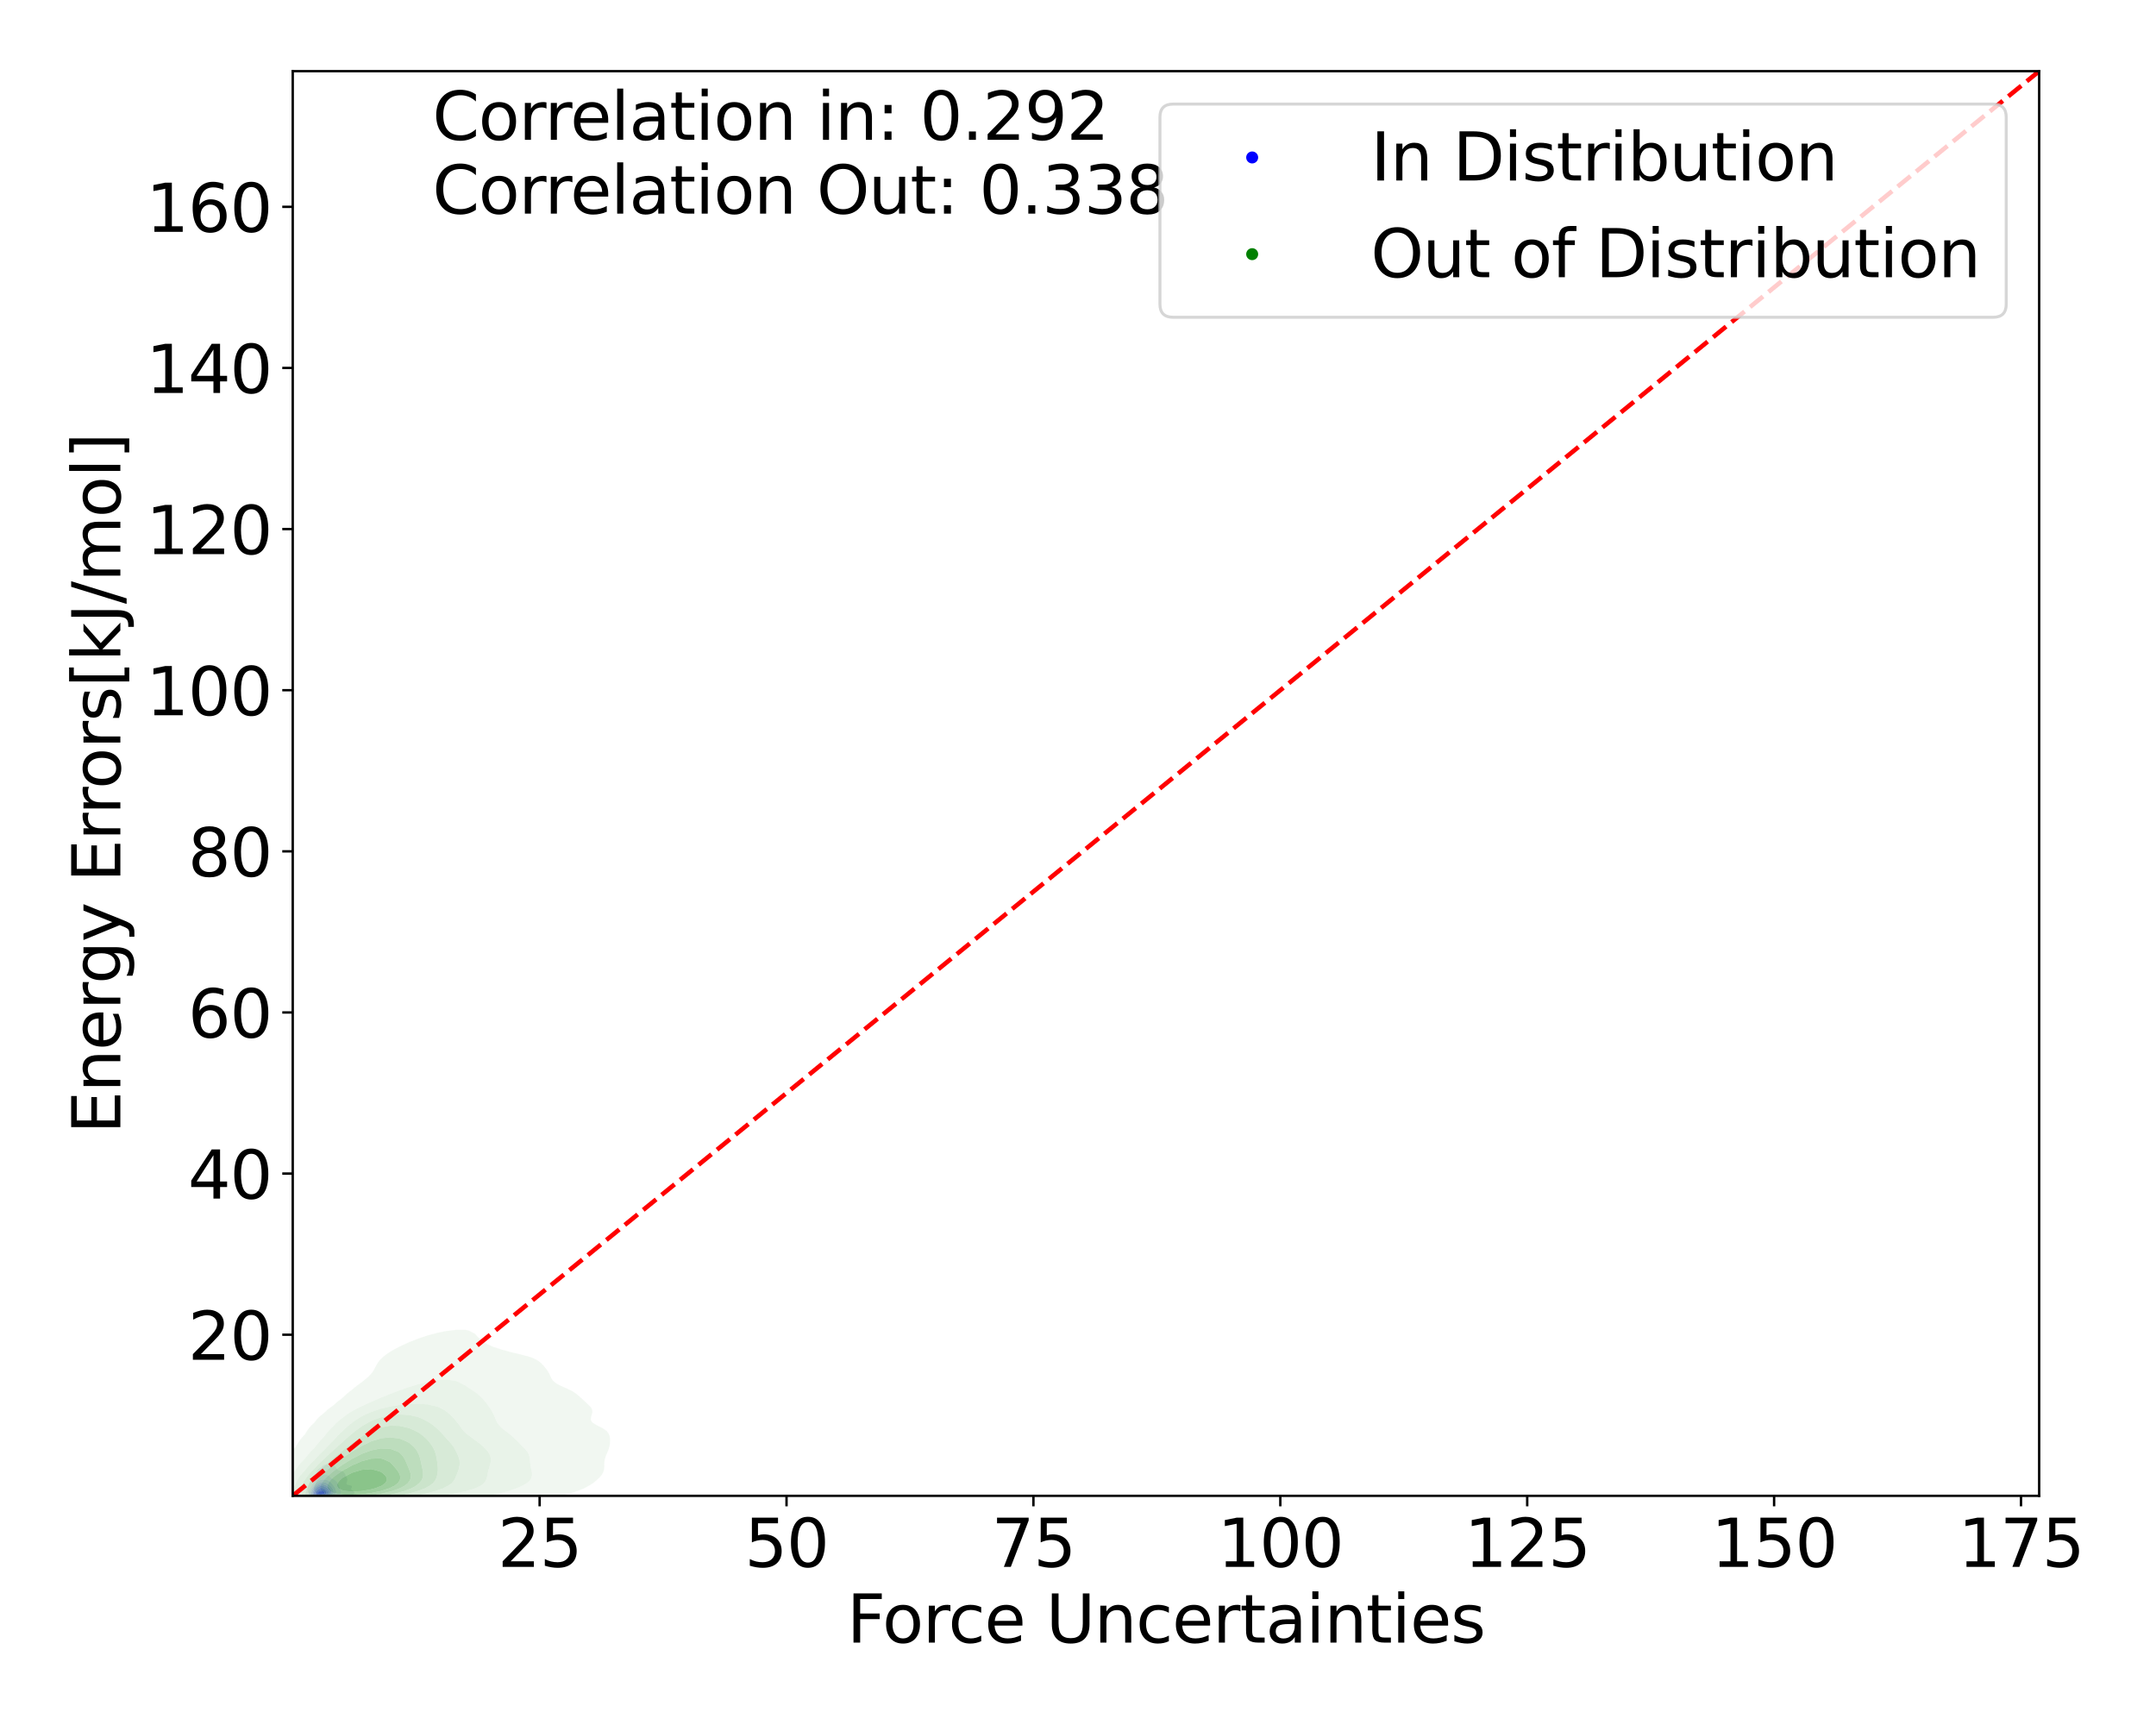 <?xml version="1.0" encoding="utf-8" standalone="no"?>
<!DOCTYPE svg PUBLIC "-//W3C//DTD SVG 1.1//EN"
  "http://www.w3.org/Graphics/SVG/1.1/DTD/svg11.dtd">
<svg xmlns:xlink="http://www.w3.org/1999/xlink" width="720pt" height="576pt" viewBox="0 0 720 576" xmlns="http://www.w3.org/2000/svg" version="1.1">
 <defs>
  <style type="text/css">*{stroke-linejoin: round; stroke-linecap: butt}</style>
 </defs>
 <g id="figure_1">
  <g id="patch_1">
   <path d="M 0 576 
L 720 576 
L 720 0 
L 0 0 
z
" style="fill: #ffffff"/>
  </g>
  <g id="axes_1">
   <g id="patch_2">
    <path d="M 97.76 499.48 
L 680.983 499.48 
L 680.983 23.76 
L 97.76 23.76 
z
" style="fill: #ffffff"/>
   </g>
   <g id="QuadContourSet_1">
    <path d="M 106.115 500.788 
L 106.881 500.794 
L 107.648 500.762 
L 107.823 500.748 
L 108.415 500.711 
L 109.181 500.631 
L 109.239 500.624 
L 109.948 500.546 
L 110.294 500.5 
L 110.715 500.445 
L 111.211 500.376 
L 111.481 500.337 
L 112.121 500.251 
L 112.248 500.233 
L 113.014 500.15 
L 113.221 500.127 
L 113.781 500.066 
L 114.215 500.003 
L 114.548 499.951 
L 114.987 499.879 
L 115.314 499.816 
L 115.669 499.754 
L 116.081 499.669 
L 116.265 499.63 
L 116.764 499.506 
L 116.848 499.481 
L 117.163 499.381 
L 117.485 499.257 
L 117.614 499.197 
L 117.748 499.133 
L 117.957 499.009 
L 118.121 498.884 
L 118.245 498.76 
L 118.33 498.636 
L 118.375 498.511 
L 118.381 498.387 
L 118.348 498.263 
L 118.278 498.139 
L 118.171 498.014 
L 118.025 497.89 
L 117.837 497.766 
L 117.614 497.644 
L 117.61 497.642 
L 117.448 497.517 
L 117.336 497.393 
L 117.281 497.269 
L 117.277 497.144 
L 117.307 497.02 
L 117.357 496.896 
L 117.415 496.772 
L 117.469 496.647 
L 117.511 496.523 
L 117.53 496.399 
L 117.506 496.275 
L 117.409 496.15 
L 117.177 496.026 
L 116.848 495.934 
L 116.656 495.902 
L 116.081 495.812 
L 116.013 495.777 
L 115.841 495.653 
L 115.741 495.529 
L 115.696 495.405 
L 115.691 495.28 
L 115.713 495.156 
L 115.753 495.032 
L 115.802 494.908 
L 115.852 494.783 
L 115.896 494.659 
L 115.931 494.535 
L 115.955 494.41 
L 115.969 494.286 
L 115.975 494.162 
L 115.974 494.038 
L 115.966 493.913 
L 115.951 493.789 
L 115.926 493.665 
L 115.888 493.541 
L 115.836 493.416 
L 115.77 493.292 
L 115.693 493.168 
L 115.612 493.043 
L 115.536 492.919 
L 115.472 492.795 
L 115.421 492.671 
L 115.38 492.546 
L 115.34 492.422 
L 115.314 492.355 
L 115.289 492.298 
L 115.224 492.174 
L 115.149 492.049 
L 115.064 491.925 
L 114.97 491.801 
L 114.866 491.676 
L 114.748 491.552 
L 114.608 491.428 
L 114.548 491.383 
L 114.357 491.304 
L 113.946 491.179 
L 113.781 491.138 
L 113.408 491.055 
L 113.014 490.955 
L 112.974 490.931 
L 112.803 490.807 
L 112.663 490.682 
L 112.544 490.558 
L 112.444 490.434 
L 112.357 490.309 
L 112.285 490.185 
L 112.248 490.106 
L 112.222 490.061 
L 112.157 489.937 
L 112.083 489.812 
L 111.98 489.688 
L 111.799 489.564 
L 111.481 489.455 
L 110.715 489.465 
L 110.44 489.439 
L 109.948 489.386 
L 109.718 489.315 
L 109.327 489.191 
L 109.181 489.144 
L 108.57 489.067 
L 108.415 489.046 
L 108.362 489.067 
L 108.07 489.191 
L 107.826 489.315 
L 107.648 489.424 
L 107.635 489.439 
L 107.542 489.564 
L 107.45 489.688 
L 107.347 489.812 
L 107.22 489.937 
L 107.061 490.061 
L 106.881 490.174 
L 106.867 490.185 
L 106.68 490.309 
L 106.497 490.434 
L 106.331 490.558 
L 106.192 490.682 
L 106.115 490.767 
L 106.083 490.807 
L 105.999 490.931 
L 105.932 491.055 
L 105.876 491.179 
L 105.828 491.304 
L 105.782 491.428 
L 105.734 491.552 
L 105.681 491.676 
L 105.622 491.801 
L 105.554 491.925 
L 105.478 492.049 
L 105.395 492.174 
L 105.348 492.237 
L 105.284 492.298 
L 105.149 492.422 
L 105.024 492.546 
L 104.911 492.671 
L 104.812 492.795 
L 104.727 492.919 
L 104.654 493.043 
L 104.593 493.168 
L 104.581 493.192 
L 104.502 493.292 
L 104.414 493.416 
L 104.334 493.541 
L 104.26 493.665 
L 104.189 493.789 
L 104.121 493.913 
L 104.057 494.038 
L 103.996 494.162 
L 103.939 494.286 
L 103.886 494.41 
L 103.838 494.535 
L 103.815 494.598 
L 103.764 494.659 
L 103.667 494.783 
L 103.583 494.908 
L 103.509 495.032 
L 103.445 495.156 
L 103.388 495.28 
L 103.337 495.405 
L 103.291 495.529 
L 103.247 495.653 
L 103.205 495.777 
L 103.163 495.902 
L 103.122 496.026 
L 103.081 496.15 
L 103.048 496.253 
L 103.029 496.275 
L 102.914 496.399 
L 102.81 496.523 
L 102.719 496.647 
L 102.641 496.772 
L 102.575 496.896 
L 102.518 497.02 
L 102.47 497.144 
L 102.43 497.269 
L 102.394 497.393 
L 102.364 497.517 
L 102.337 497.642 
L 102.313 497.766 
L 102.291 497.89 
L 102.282 497.947 
L 102.246 498.014 
L 102.185 498.139 
L 102.132 498.263 
L 102.087 498.387 
L 102.048 498.511 
L 102.018 498.636 
L 101.996 498.76 
L 101.984 498.884 
L 101.984 499.009 
L 101.998 499.133 
L 102.028 499.257 
L 102.08 499.381 
L 102.159 499.506 
L 102.274 499.63 
L 102.282 499.637 
L 102.337 499.754 
L 102.422 499.879 
L 102.549 500.003 
L 102.74 500.127 
L 103.033 500.251 
L 103.048 500.257 
L 103.292 500.376 
L 103.716 500.5 
L 103.815 500.524 
L 104.318 500.624 
L 104.581 500.668 
L 105.348 500.744 
L 105.453 500.748 
z
M 106.717 500.376 
L 106.115 500.365 
L 105.348 500.307 
L 104.985 500.251 
L 104.581 500.182 
L 104.36 500.127 
L 103.974 500.003 
L 103.815 499.93 
L 103.694 499.879 
L 103.466 499.754 
L 103.312 499.63 
L 103.207 499.506 
L 103.137 499.381 
L 103.09 499.257 
L 103.06 499.133 
L 103.048 499.046 
L 103.037 499.009 
L 103.021 498.884 
L 103.023 498.76 
L 103.039 498.636 
L 103.048 498.593 
L 103.056 498.511 
L 103.072 498.387 
L 103.092 498.263 
L 103.114 498.139 
L 103.14 498.014 
L 103.169 497.89 
L 103.2 497.766 
L 103.235 497.642 
L 103.274 497.517 
L 103.319 497.393 
L 103.369 497.269 
L 103.427 497.144 
L 103.494 497.02 
L 103.572 496.896 
L 103.664 496.772 
L 103.771 496.647 
L 103.815 496.6 
L 103.853 496.523 
L 103.919 496.399 
L 103.99 496.275 
L 104.066 496.15 
L 104.146 496.026 
L 104.229 495.902 
L 104.314 495.777 
L 104.402 495.653 
L 104.492 495.529 
L 104.581 495.409 
L 104.584 495.405 
L 104.644 495.28 
L 104.71 495.156 
L 104.781 495.032 
L 104.858 494.908 
L 104.943 494.783 
L 105.035 494.659 
L 105.135 494.535 
L 105.244 494.41 
L 105.348 494.3 
L 105.359 494.286 
L 105.462 494.162 
L 105.569 494.038 
L 105.681 493.913 
L 105.798 493.789 
L 105.921 493.665 
L 106.051 493.541 
L 106.115 493.482 
L 106.195 493.416 
L 106.351 493.292 
L 106.518 493.168 
L 106.701 493.043 
L 106.881 492.93 
L 106.908 492.919 
L 107.209 492.795 
L 107.506 492.671 
L 107.648 492.608 
L 107.944 492.546 
L 108.415 492.422 
L 109.181 492.431 
L 109.473 492.546 
L 109.722 492.671 
L 109.907 492.795 
L 109.948 492.828 
L 110.034 492.919 
L 110.142 493.043 
L 110.248 493.168 
L 110.362 493.292 
L 110.492 493.416 
L 110.64 493.541 
L 110.715 493.595 
L 110.844 493.665 
L 111.088 493.789 
L 111.319 493.913 
L 111.481 494.008 
L 111.535 494.038 
L 111.747 494.162 
L 111.931 494.286 
L 112.088 494.41 
L 112.219 494.535 
L 112.248 494.566 
L 112.359 494.659 
L 112.484 494.783 
L 112.589 494.908 
L 112.678 495.032 
L 112.756 495.156 
L 112.825 495.28 
L 112.889 495.405 
L 112.948 495.529 
L 113.002 495.653 
L 113.014 495.684 
L 113.059 495.777 
L 113.115 495.902 
L 113.17 496.026 
L 113.222 496.15 
L 113.274 496.275 
L 113.325 496.399 
L 113.375 496.523 
L 113.425 496.647 
L 113.473 496.772 
L 113.519 496.896 
L 113.562 497.02 
L 113.6 497.144 
L 113.634 497.269 
L 113.663 497.393 
L 113.687 497.517 
L 113.709 497.642 
L 113.729 497.766 
L 113.75 497.89 
L 113.772 498.014 
L 113.781 498.061 
L 113.805 498.139 
L 113.841 498.263 
L 113.871 498.387 
L 113.886 498.511 
L 113.876 498.636 
L 113.827 498.76 
L 113.781 498.818 
L 113.744 498.884 
L 113.627 499.009 
L 113.436 499.133 
L 113.14 499.257 
L 113.014 499.296 
L 112.822 499.381 
L 112.422 499.506 
L 112.248 499.548 
L 111.99 499.63 
L 111.481 499.749 
L 111.462 499.754 
L 110.936 499.879 
L 110.715 499.921 
L 110.318 500.003 
L 109.948 500.068 
L 109.599 500.127 
L 109.181 500.191 
L 108.714 500.251 
L 108.415 500.289 
L 107.648 500.355 
L 106.974 500.376 
L 106.881 500.379 
z
" clip-path="url(#p560bcd0a02)" style="fill: #eaeaf3"/>
    <path d="M 106.881 500.379 
L 106.974 500.376 
L 107.648 500.355 
L 108.415 500.289 
L 108.714 500.251 
L 109.181 500.191 
L 109.599 500.127 
L 109.948 500.068 
L 110.318 500.003 
L 110.715 499.921 
L 110.936 499.879 
L 111.462 499.754 
L 111.481 499.749 
L 111.99 499.63 
L 112.248 499.548 
L 112.422 499.506 
L 112.822 499.381 
L 113.014 499.296 
L 113.14 499.257 
L 113.436 499.133 
L 113.627 499.009 
L 113.744 498.884 
L 113.781 498.818 
L 113.827 498.76 
L 113.876 498.636 
L 113.886 498.511 
L 113.871 498.387 
L 113.841 498.263 
L 113.805 498.139 
L 113.781 498.061 
L 113.772 498.014 
L 113.75 497.89 
L 113.729 497.766 
L 113.709 497.642 
L 113.687 497.517 
L 113.663 497.393 
L 113.634 497.269 
L 113.6 497.144 
L 113.562 497.02 
L 113.519 496.896 
L 113.473 496.772 
L 113.425 496.647 
L 113.375 496.523 
L 113.325 496.399 
L 113.274 496.275 
L 113.222 496.15 
L 113.17 496.026 
L 113.115 495.902 
L 113.059 495.777 
L 113.014 495.684 
L 113.002 495.653 
L 112.948 495.529 
L 112.889 495.405 
L 112.825 495.28 
L 112.756 495.156 
L 112.678 495.032 
L 112.589 494.908 
L 112.484 494.783 
L 112.359 494.659 
L 112.248 494.566 
L 112.219 494.535 
L 112.088 494.41 
L 111.931 494.286 
L 111.747 494.162 
L 111.535 494.038 
L 111.481 494.008 
L 111.319 493.913 
L 111.088 493.789 
L 110.844 493.665 
L 110.715 493.595 
L 110.64 493.541 
L 110.492 493.416 
L 110.362 493.292 
L 110.248 493.168 
L 110.142 493.043 
L 110.034 492.919 
L 109.948 492.828 
L 109.907 492.795 
L 109.722 492.671 
L 109.473 492.546 
L 109.181 492.431 
L 108.415 492.422 
L 107.944 492.546 
L 107.648 492.608 
L 107.506 492.671 
L 107.209 492.795 
L 106.908 492.919 
L 106.881 492.93 
L 106.701 493.043 
L 106.518 493.168 
L 106.351 493.292 
L 106.195 493.416 
L 106.115 493.482 
L 106.051 493.541 
L 105.921 493.665 
L 105.798 493.789 
L 105.681 493.913 
L 105.569 494.038 
L 105.462 494.162 
L 105.359 494.286 
L 105.348 494.3 
L 105.244 494.41 
L 105.135 494.535 
L 105.035 494.659 
L 104.943 494.783 
L 104.858 494.908 
L 104.781 495.032 
L 104.71 495.156 
L 104.644 495.28 
L 104.584 495.405 
L 104.581 495.409 
L 104.492 495.529 
L 104.402 495.653 
L 104.314 495.777 
L 104.229 495.902 
L 104.146 496.026 
L 104.066 496.15 
L 103.99 496.275 
L 103.919 496.399 
L 103.853 496.523 
L 103.815 496.6 
L 103.771 496.647 
L 103.664 496.772 
L 103.572 496.896 
L 103.494 497.02 
L 103.427 497.144 
L 103.369 497.269 
L 103.319 497.393 
L 103.274 497.517 
L 103.235 497.642 
L 103.2 497.766 
L 103.169 497.89 
L 103.14 498.014 
L 103.114 498.139 
L 103.092 498.263 
L 103.072 498.387 
L 103.056 498.511 
L 103.048 498.593 
L 103.039 498.636 
L 103.023 498.76 
L 103.021 498.884 
L 103.037 499.009 
L 103.048 499.046 
L 103.06 499.133 
L 103.09 499.257 
L 103.137 499.381 
L 103.207 499.506 
L 103.312 499.63 
L 103.466 499.754 
L 103.694 499.879 
L 103.815 499.93 
L 103.974 500.003 
L 104.36 500.127 
L 104.581 500.182 
L 104.985 500.251 
L 105.348 500.307 
L 106.115 500.365 
L 106.717 500.376 
z
M 106.85 500.127 
L 106.115 500.105 
L 105.348 500.023 
L 105.242 500.003 
L 104.691 499.879 
L 104.581 499.846 
L 104.329 499.754 
L 104.085 499.63 
L 103.923 499.506 
L 103.815 499.381 
L 103.815 499.381 
L 103.702 499.257 
L 103.627 499.133 
L 103.581 499.009 
L 103.557 498.884 
L 103.55 498.76 
L 103.557 498.636 
L 103.576 498.511 
L 103.604 498.387 
L 103.64 498.263 
L 103.684 498.139 
L 103.733 498.014 
L 103.789 497.89 
L 103.815 497.836 
L 103.835 497.766 
L 103.873 497.642 
L 103.916 497.517 
L 103.962 497.393 
L 104.014 497.269 
L 104.072 497.144 
L 104.137 497.02 
L 104.211 496.896 
L 104.295 496.772 
L 104.39 496.647 
L 104.497 496.523 
L 104.581 496.435 
L 104.606 496.399 
L 104.694 496.275 
L 104.788 496.15 
L 104.886 496.026 
L 104.989 495.902 
L 105.098 495.777 
L 105.212 495.653 
L 105.331 495.529 
L 105.348 495.51 
L 105.44 495.405 
L 105.553 495.28 
L 105.67 495.156 
L 105.794 495.032 
L 105.925 494.908 
L 106.063 494.783 
L 106.115 494.737 
L 106.233 494.659 
L 106.425 494.535 
L 106.627 494.41 
L 106.835 494.286 
L 106.881 494.258 
L 107.199 494.162 
L 107.603 494.038 
L 107.648 494.023 
L 108.415 494.002 
L 108.553 494.038 
L 109.053 494.162 
L 109.181 494.194 
L 109.388 494.286 
L 109.647 494.41 
L 109.877 494.535 
L 109.948 494.578 
L 110.073 494.659 
L 110.237 494.783 
L 110.378 494.908 
L 110.503 495.032 
L 110.618 495.156 
L 110.715 495.266 
L 110.728 495.28 
L 110.849 495.405 
L 110.965 495.529 
L 111.075 495.653 
L 111.178 495.777 
L 111.273 495.902 
L 111.359 496.026 
L 111.438 496.15 
L 111.481 496.222 
L 111.521 496.275 
L 111.614 496.399 
L 111.703 496.523 
L 111.786 496.647 
L 111.864 496.772 
L 111.935 496.896 
L 111.999 497.02 
L 112.056 497.144 
L 112.106 497.269 
L 112.15 497.393 
L 112.188 497.517 
L 112.22 497.642 
L 112.247 497.766 
L 112.248 497.769 
L 112.277 497.89 
L 112.3 498.014 
L 112.314 498.139 
L 112.317 498.263 
L 112.307 498.387 
L 112.277 498.511 
L 112.248 498.577 
L 112.229 498.636 
L 112.167 498.76 
L 112.073 498.884 
L 111.937 499.009 
L 111.741 499.133 
L 111.481 499.25 
L 111.47 499.257 
L 111.203 499.381 
L 110.83 499.506 
L 110.715 499.537 
L 110.424 499.63 
L 109.948 499.743 
L 109.905 499.754 
L 109.33 499.879 
L 109.181 499.906 
L 108.578 500.003 
L 108.415 500.027 
L 107.648 500.103 
L 106.909 500.127 
L 106.881 500.128 
z
" clip-path="url(#p560bcd0a02)" style="fill: #d8d8f4"/>
    <path d="M 106.881 500.128 
L 106.909 500.127 
L 107.648 500.103 
L 108.415 500.027 
L 108.578 500.003 
L 109.181 499.906 
L 109.33 499.879 
L 109.905 499.754 
L 109.948 499.743 
L 110.424 499.63 
L 110.715 499.537 
L 110.83 499.506 
L 111.203 499.381 
L 111.47 499.257 
L 111.481 499.25 
L 111.741 499.133 
L 111.937 499.009 
L 112.073 498.884 
L 112.167 498.76 
L 112.229 498.636 
L 112.248 498.577 
L 112.277 498.511 
L 112.307 498.387 
L 112.317 498.263 
L 112.314 498.139 
L 112.3 498.014 
L 112.277 497.89 
L 112.248 497.769 
L 112.247 497.766 
L 112.22 497.642 
L 112.188 497.517 
L 112.15 497.393 
L 112.106 497.269 
L 112.056 497.144 
L 111.999 497.02 
L 111.935 496.896 
L 111.864 496.772 
L 111.786 496.647 
L 111.703 496.523 
L 111.614 496.399 
L 111.521 496.275 
L 111.481 496.222 
L 111.438 496.15 
L 111.359 496.026 
L 111.273 495.902 
L 111.178 495.777 
L 111.075 495.653 
L 110.965 495.529 
L 110.849 495.405 
L 110.728 495.28 
L 110.715 495.266 
L 110.618 495.156 
L 110.503 495.032 
L 110.378 494.908 
L 110.237 494.783 
L 110.073 494.659 
L 109.948 494.578 
L 109.877 494.535 
L 109.647 494.41 
L 109.388 494.286 
L 109.181 494.194 
L 109.053 494.162 
L 108.553 494.038 
L 108.415 494.002 
L 107.648 494.023 
L 107.603 494.038 
L 107.199 494.162 
L 106.881 494.258 
L 106.835 494.286 
L 106.627 494.41 
L 106.425 494.535 
L 106.233 494.659 
L 106.115 494.737 
L 106.063 494.783 
L 105.925 494.908 
L 105.794 495.032 
L 105.67 495.156 
L 105.553 495.28 
L 105.44 495.405 
L 105.348 495.51 
L 105.331 495.529 
L 105.212 495.653 
L 105.098 495.777 
L 104.989 495.902 
L 104.886 496.026 
L 104.788 496.15 
L 104.694 496.275 
L 104.606 496.399 
L 104.581 496.435 
L 104.497 496.523 
L 104.39 496.647 
L 104.295 496.772 
L 104.211 496.896 
L 104.137 497.02 
L 104.072 497.144 
L 104.014 497.269 
L 103.962 497.393 
L 103.916 497.517 
L 103.873 497.642 
L 103.835 497.766 
L 103.815 497.836 
L 103.789 497.89 
L 103.733 498.014 
L 103.684 498.139 
L 103.64 498.263 
L 103.604 498.387 
L 103.576 498.511 
L 103.557 498.636 
L 103.55 498.76 
L 103.557 498.884 
L 103.581 499.009 
L 103.627 499.133 
L 103.702 499.257 
L 103.815 499.381 
L 103.815 499.381 
L 103.923 499.506 
L 104.085 499.63 
L 104.329 499.754 
L 104.581 499.846 
L 104.691 499.879 
L 105.242 500.003 
L 105.348 500.023 
L 106.115 500.105 
L 106.85 500.127 
z
M 105.776 499.879 
L 105.348 499.817 
L 105.092 499.754 
L 104.713 499.63 
L 104.581 499.571 
L 104.453 499.506 
L 104.27 499.381 
L 104.147 499.257 
L 104.066 499.133 
L 104.015 499.009 
L 103.987 498.884 
L 103.976 498.76 
L 103.979 498.636 
L 103.993 498.511 
L 104.015 498.387 
L 104.045 498.263 
L 104.081 498.139 
L 104.123 498.014 
L 104.17 497.89 
L 104.222 497.766 
L 104.278 497.642 
L 104.34 497.517 
L 104.407 497.393 
L 104.481 497.269 
L 104.563 497.144 
L 104.581 497.118 
L 104.636 497.02 
L 104.712 496.896 
L 104.795 496.772 
L 104.886 496.647 
L 104.987 496.523 
L 105.097 496.399 
L 105.217 496.275 
L 105.348 496.15 
L 105.348 496.15 
L 105.479 496.026 
L 105.615 495.902 
L 105.758 495.777 
L 105.909 495.653 
L 106.068 495.529 
L 106.115 495.492 
L 106.272 495.405 
L 106.495 495.28 
L 106.724 495.156 
L 106.881 495.071 
L 107.051 495.032 
L 107.551 494.908 
L 107.648 494.882 
L 108.216 494.908 
L 108.415 494.918 
L 108.718 495.032 
L 108.994 495.156 
L 109.181 495.252 
L 109.223 495.28 
L 109.407 495.405 
L 109.584 495.529 
L 109.753 495.653 
L 109.913 495.777 
L 109.948 495.805 
L 110.072 495.902 
L 110.22 496.026 
L 110.354 496.15 
L 110.475 496.275 
L 110.584 496.399 
L 110.683 496.523 
L 110.715 496.565 
L 110.786 496.647 
L 110.887 496.772 
L 110.979 496.896 
L 111.062 497.02 
L 111.135 497.144 
L 111.198 497.269 
L 111.252 497.393 
L 111.297 497.517 
L 111.334 497.642 
L 111.366 497.766 
L 111.391 497.89 
L 111.41 498.014 
L 111.423 498.139 
L 111.426 498.263 
L 111.419 498.387 
L 111.396 498.511 
L 111.354 498.636 
L 111.285 498.76 
L 111.181 498.884 
L 111.031 499.009 
L 110.82 499.133 
L 110.715 499.181 
L 110.58 499.257 
L 110.29 499.381 
L 109.948 499.489 
L 109.9 499.506 
L 109.475 499.63 
L 109.181 499.697 
L 108.907 499.754 
L 108.415 499.841 
L 108.09 499.879 
L 107.648 499.928 
L 106.881 499.955 
L 106.115 499.922 
z
" clip-path="url(#p560bcd0a02)" style="fill: #c2c2f5"/>
    <path d="M 106.115 499.922 
L 106.881 499.955 
L 107.648 499.928 
L 108.09 499.879 
L 108.415 499.841 
L 108.907 499.754 
L 109.181 499.697 
L 109.475 499.63 
L 109.9 499.506 
L 109.948 499.489 
L 110.29 499.381 
L 110.58 499.257 
L 110.715 499.181 
L 110.82 499.133 
L 111.031 499.009 
L 111.181 498.884 
L 111.285 498.76 
L 111.354 498.636 
L 111.396 498.511 
L 111.419 498.387 
L 111.426 498.263 
L 111.423 498.139 
L 111.41 498.014 
L 111.391 497.89 
L 111.366 497.766 
L 111.334 497.642 
L 111.297 497.517 
L 111.252 497.393 
L 111.198 497.269 
L 111.135 497.144 
L 111.062 497.02 
L 110.979 496.896 
L 110.887 496.772 
L 110.786 496.647 
L 110.715 496.565 
L 110.683 496.523 
L 110.584 496.399 
L 110.475 496.275 
L 110.354 496.15 
L 110.22 496.026 
L 110.072 495.902 
L 109.948 495.805 
L 109.913 495.777 
L 109.753 495.653 
L 109.584 495.529 
L 109.407 495.405 
L 109.223 495.28 
L 109.181 495.252 
L 108.994 495.156 
L 108.718 495.032 
L 108.415 494.918 
L 108.216 494.908 
L 107.648 494.882 
L 107.551 494.908 
L 107.051 495.032 
L 106.881 495.071 
L 106.724 495.156 
L 106.495 495.28 
L 106.272 495.405 
L 106.115 495.492 
L 106.068 495.529 
L 105.909 495.653 
L 105.758 495.777 
L 105.615 495.902 
L 105.479 496.026 
L 105.348 496.15 
L 105.348 496.15 
L 105.217 496.275 
L 105.097 496.399 
L 104.987 496.523 
L 104.886 496.647 
L 104.795 496.772 
L 104.712 496.896 
L 104.636 497.02 
L 104.581 497.118 
L 104.563 497.144 
L 104.481 497.269 
L 104.407 497.393 
L 104.34 497.517 
L 104.278 497.642 
L 104.222 497.766 
L 104.17 497.89 
L 104.123 498.014 
L 104.081 498.139 
L 104.045 498.263 
L 104.015 498.387 
L 103.993 498.511 
L 103.979 498.636 
L 103.976 498.76 
L 103.987 498.884 
L 104.015 499.009 
L 104.066 499.133 
L 104.147 499.257 
L 104.27 499.381 
L 104.453 499.506 
L 104.581 499.571 
L 104.713 499.63 
L 105.092 499.754 
L 105.348 499.817 
L 105.776 499.879 
z
M 106.487 499.754 
L 106.115 499.733 
L 105.511 499.63 
L 105.348 499.595 
L 105.085 499.506 
L 104.825 499.381 
L 104.651 499.257 
L 104.581 499.184 
L 104.532 499.133 
L 104.45 499.009 
L 104.402 498.884 
L 104.38 498.76 
L 104.379 498.636 
L 104.395 498.511 
L 104.424 498.387 
L 104.464 498.263 
L 104.515 498.139 
L 104.573 498.014 
L 104.581 497.999 
L 104.628 497.89 
L 104.685 497.766 
L 104.747 497.642 
L 104.813 497.517 
L 104.883 497.393 
L 104.957 497.269 
L 105.038 497.144 
L 105.126 497.02 
L 105.222 496.896 
L 105.328 496.772 
L 105.348 496.749 
L 105.447 496.647 
L 105.574 496.523 
L 105.711 496.399 
L 105.857 496.275 
L 106.013 496.15 
L 106.115 496.073 
L 106.213 496.026 
L 106.473 495.902 
L 106.739 495.777 
L 106.881 495.712 
L 107.342 495.653 
L 107.648 495.609 
L 107.891 495.653 
L 108.415 495.76 
L 108.454 495.777 
L 108.725 495.902 
L 108.967 496.026 
L 109.181 496.149 
L 109.183 496.15 
L 109.368 496.275 
L 109.535 496.399 
L 109.686 496.523 
L 109.823 496.647 
L 109.948 496.772 
L 109.948 496.772 
L 110.069 496.896 
L 110.178 497.02 
L 110.274 497.144 
L 110.357 497.269 
L 110.427 497.393 
L 110.486 497.517 
L 110.533 497.642 
L 110.572 497.766 
L 110.602 497.89 
L 110.625 498.014 
L 110.64 498.139 
L 110.646 498.263 
L 110.64 498.387 
L 110.619 498.511 
L 110.577 498.636 
L 110.508 498.76 
L 110.403 498.884 
L 110.251 499.009 
L 110.036 499.133 
L 109.948 499.172 
L 109.788 499.257 
L 109.476 499.381 
L 109.181 499.47 
L 109.056 499.506 
L 108.517 499.63 
L 108.415 499.65 
L 107.648 499.749 
L 107.492 499.754 
L 106.881 499.777 
z
" clip-path="url(#p560bcd0a02)" style="fill: #aaaaf6"/>
    <path d="M 106.881 499.777 
L 107.492 499.754 
L 107.648 499.749 
L 108.415 499.65 
L 108.517 499.63 
L 109.056 499.506 
L 109.181 499.47 
L 109.476 499.381 
L 109.788 499.257 
L 109.948 499.172 
L 110.036 499.133 
L 110.251 499.009 
L 110.403 498.884 
L 110.508 498.76 
L 110.577 498.636 
L 110.619 498.511 
L 110.64 498.387 
L 110.646 498.263 
L 110.64 498.139 
L 110.625 498.014 
L 110.602 497.89 
L 110.572 497.766 
L 110.533 497.642 
L 110.486 497.517 
L 110.427 497.393 
L 110.357 497.269 
L 110.274 497.144 
L 110.178 497.02 
L 110.069 496.896 
L 109.948 496.772 
L 109.948 496.772 
L 109.823 496.647 
L 109.686 496.523 
L 109.535 496.399 
L 109.368 496.275 
L 109.183 496.15 
L 109.181 496.149 
L 108.967 496.026 
L 108.725 495.902 
L 108.454 495.777 
L 108.415 495.76 
L 107.891 495.653 
L 107.648 495.609 
L 107.342 495.653 
L 106.881 495.712 
L 106.739 495.777 
L 106.473 495.902 
L 106.213 496.026 
L 106.115 496.073 
L 106.013 496.15 
L 105.857 496.275 
L 105.711 496.399 
L 105.574 496.523 
L 105.447 496.647 
L 105.348 496.749 
L 105.328 496.772 
L 105.222 496.896 
L 105.126 497.02 
L 105.038 497.144 
L 104.957 497.269 
L 104.883 497.393 
L 104.813 497.517 
L 104.747 497.642 
L 104.685 497.766 
L 104.628 497.89 
L 104.581 497.999 
L 104.573 498.014 
L 104.515 498.139 
L 104.464 498.263 
L 104.424 498.387 
L 104.395 498.511 
L 104.379 498.636 
L 104.38 498.76 
L 104.402 498.884 
L 104.45 499.009 
L 104.532 499.133 
L 104.581 499.184 
L 104.651 499.257 
L 104.825 499.381 
L 105.085 499.506 
L 105.348 499.595 
L 105.511 499.63 
L 106.115 499.733 
L 106.487 499.754 
z
M 105.848 499.506 
L 105.376 499.381 
L 105.348 499.372 
L 105.126 499.257 
L 104.962 499.133 
L 104.857 499.009 
L 104.795 498.884 
L 104.764 498.76 
L 104.758 498.636 
L 104.771 498.511 
L 104.799 498.387 
L 104.839 498.263 
L 104.89 498.139 
L 104.949 498.014 
L 105.015 497.89 
L 105.087 497.766 
L 105.164 497.642 
L 105.246 497.517 
L 105.333 497.393 
L 105.348 497.372 
L 105.432 497.269 
L 105.538 497.144 
L 105.65 497.02 
L 105.769 496.896 
L 105.896 496.772 
L 106.033 496.647 
L 106.115 496.578 
L 106.223 496.523 
L 106.476 496.399 
L 106.738 496.275 
L 106.881 496.208 
L 107.648 496.15 
L 108.104 496.275 
L 108.415 496.372 
L 108.465 496.399 
L 108.685 496.523 
L 108.885 496.647 
L 109.068 496.772 
L 109.181 496.854 
L 109.232 496.896 
L 109.374 497.02 
L 109.502 497.144 
L 109.615 497.269 
L 109.712 497.393 
L 109.795 497.517 
L 109.864 497.642 
L 109.919 497.766 
L 109.948 497.847 
L 109.965 497.89 
L 110.004 498.014 
L 110.031 498.139 
L 110.045 498.263 
L 110.042 498.387 
L 110.017 498.511 
L 109.965 498.636 
L 109.948 498.66 
L 109.892 498.76 
L 109.789 498.884 
L 109.638 499.009 
L 109.427 499.133 
L 109.181 499.239 
L 109.137 499.257 
L 108.767 499.381 
L 108.415 499.472 
L 108.213 499.506 
L 107.648 499.589 
L 106.881 499.616 
L 106.115 499.559 
z
" clip-path="url(#p560bcd0a02)" style="fill: #8d8df8"/>
    <path d="M 106.115 499.559 
L 106.881 499.616 
L 107.648 499.589 
L 108.213 499.506 
L 108.415 499.472 
L 108.767 499.381 
L 109.137 499.257 
L 109.181 499.239 
L 109.427 499.133 
L 109.638 499.009 
L 109.789 498.884 
L 109.892 498.76 
L 109.948 498.66 
L 109.965 498.636 
L 110.017 498.511 
L 110.042 498.387 
L 110.045 498.263 
L 110.031 498.139 
L 110.004 498.014 
L 109.965 497.89 
L 109.948 497.847 
L 109.919 497.766 
L 109.864 497.642 
L 109.795 497.517 
L 109.712 497.393 
L 109.615 497.269 
L 109.502 497.144 
L 109.374 497.02 
L 109.232 496.896 
L 109.181 496.854 
L 109.068 496.772 
L 108.885 496.647 
L 108.685 496.523 
L 108.465 496.399 
L 108.415 496.372 
L 108.104 496.275 
L 107.648 496.15 
L 106.881 496.208 
L 106.738 496.275 
L 106.476 496.399 
L 106.223 496.523 
L 106.115 496.578 
L 106.033 496.647 
L 105.896 496.772 
L 105.769 496.896 
L 105.65 497.02 
L 105.538 497.144 
L 105.432 497.269 
L 105.348 497.372 
L 105.333 497.393 
L 105.246 497.517 
L 105.164 497.642 
L 105.087 497.766 
L 105.015 497.89 
L 104.949 498.014 
L 104.89 498.139 
L 104.839 498.263 
L 104.799 498.387 
L 104.771 498.511 
L 104.758 498.636 
L 104.764 498.76 
L 104.795 498.884 
L 104.857 499.009 
L 104.962 499.133 
L 105.126 499.257 
L 105.348 499.372 
L 105.376 499.381 
L 105.848 499.506 
z
M 106.258 499.381 
L 106.115 499.364 
L 105.756 499.257 
L 105.471 499.133 
L 105.348 499.053 
L 105.3 499.009 
L 105.211 498.884 
L 105.164 498.76 
L 105.149 498.636 
L 105.16 498.511 
L 105.192 498.387 
L 105.239 498.263 
L 105.301 498.139 
L 105.348 498.056 
L 105.377 498.014 
L 105.469 497.89 
L 105.568 497.766 
L 105.672 497.642 
L 105.78 497.517 
L 105.891 497.393 
L 106.007 497.269 
L 106.115 497.159 
L 106.14 497.144 
L 106.362 497.02 
L 106.593 496.896 
L 106.834 496.772 
L 106.881 496.748 
L 107.648 496.72 
L 107.795 496.772 
L 108.126 496.896 
L 108.415 497.014 
L 108.424 497.02 
L 108.607 497.144 
L 108.774 497.269 
L 108.927 497.393 
L 109.063 497.517 
L 109.181 497.642 
L 109.181 497.642 
L 109.272 497.766 
L 109.348 497.89 
L 109.407 498.014 
L 109.451 498.139 
L 109.477 498.263 
L 109.484 498.387 
L 109.467 498.511 
L 109.422 498.636 
L 109.341 498.76 
L 109.214 498.884 
L 109.181 498.907 
L 109.035 499.009 
L 108.789 499.133 
L 108.453 499.257 
L 108.415 499.269 
L 107.844 499.381 
L 107.648 499.414 
L 106.881 499.443 
z
" clip-path="url(#p560bcd0a02)" style="fill: #6f6ff9"/>
    <path d="M 106.881 499.443 
L 107.648 499.414 
L 107.844 499.381 
L 108.415 499.269 
L 108.453 499.257 
L 108.789 499.133 
L 109.035 499.009 
L 109.181 498.907 
L 109.214 498.884 
L 109.341 498.76 
L 109.422 498.636 
L 109.467 498.511 
L 109.484 498.387 
L 109.477 498.263 
L 109.451 498.139 
L 109.407 498.014 
L 109.348 497.89 
L 109.272 497.766 
L 109.181 497.642 
L 109.181 497.642 
L 109.063 497.517 
L 108.927 497.393 
L 108.774 497.269 
L 108.607 497.144 
L 108.424 497.02 
L 108.415 497.014 
L 108.126 496.896 
L 107.795 496.772 
L 107.648 496.72 
L 106.881 496.748 
L 106.834 496.772 
L 106.593 496.896 
L 106.362 497.02 
L 106.14 497.144 
L 106.115 497.159 
L 106.007 497.269 
L 105.891 497.393 
L 105.78 497.517 
L 105.672 497.642 
L 105.568 497.766 
L 105.469 497.89 
L 105.377 498.014 
L 105.348 498.056 
L 105.301 498.139 
L 105.239 498.263 
L 105.192 498.387 
L 105.16 498.511 
L 105.149 498.636 
L 105.164 498.76 
L 105.211 498.884 
L 105.3 499.009 
L 105.348 499.053 
L 105.471 499.133 
L 105.756 499.257 
L 106.115 499.364 
L 106.258 499.381 
z
M 106.557 499.257 
L 106.115 499.187 
L 105.972 499.133 
L 105.742 499.009 
L 105.6 498.884 
L 105.522 498.76 
L 105.494 498.636 
L 105.504 498.511 
L 105.543 498.387 
L 105.605 498.263 
L 105.684 498.139 
L 105.777 498.014 
L 105.88 497.89 
L 105.99 497.766 
L 106.105 497.642 
L 106.115 497.631 
L 106.311 497.517 
L 106.53 497.393 
L 106.752 497.269 
L 106.881 497.198 
L 107.648 497.184 
L 107.855 497.269 
L 108.143 497.393 
L 108.415 497.517 
L 108.415 497.517 
L 108.569 497.642 
L 108.705 497.766 
L 108.819 497.89 
L 108.912 498.014 
L 108.981 498.139 
L 109.025 498.263 
L 109.043 498.387 
L 109.031 498.511 
L 108.985 498.636 
L 108.899 498.76 
L 108.762 498.884 
L 108.563 499.009 
L 108.415 499.076 
L 108.227 499.133 
L 107.694 499.257 
L 107.648 499.266 
L 106.881 499.297 
z
" clip-path="url(#p560bcd0a02)" style="fill: #5252fb"/>
    <path d="M 106.881 499.297 
L 107.648 499.266 
L 107.694 499.257 
L 108.227 499.133 
L 108.415 499.076 
L 108.563 499.009 
L 108.762 498.884 
L 108.899 498.76 
L 108.985 498.636 
L 109.031 498.511 
L 109.043 498.387 
L 109.025 498.263 
L 108.981 498.139 
L 108.912 498.014 
L 108.819 497.89 
L 108.705 497.766 
L 108.569 497.642 
L 108.415 497.517 
L 108.415 497.517 
L 108.143 497.393 
L 107.855 497.269 
L 107.648 497.184 
L 106.881 497.198 
L 106.752 497.269 
L 106.53 497.393 
L 106.311 497.517 
L 106.115 497.631 
L 106.105 497.642 
L 105.99 497.766 
L 105.88 497.89 
L 105.777 498.014 
L 105.684 498.139 
L 105.605 498.263 
L 105.543 498.387 
L 105.504 498.511 
L 105.494 498.636 
L 105.522 498.76 
L 105.6 498.884 
L 105.742 499.009 
L 105.972 499.133 
L 106.115 499.187 
L 106.557 499.257 
z
M 106.591 499.009 
L 106.203 498.884 
L 106.115 498.836 
L 106.052 498.76 
L 106.006 498.636 
L 106.007 498.511 
L 106.045 498.387 
L 106.111 498.263 
L 106.115 498.258 
L 106.274 498.139 
L 106.467 498.014 
L 106.679 497.89 
L 106.881 497.777 
L 107.648 497.768 
L 107.902 497.89 
L 108.123 498.014 
L 108.295 498.139 
L 108.415 498.263 
L 108.415 498.263 
L 108.453 498.387 
L 108.455 498.511 
L 108.415 498.632 
L 108.413 498.636 
L 108.275 498.76 
L 108.051 498.884 
L 107.727 499.009 
L 107.648 499.032 
L 106.881 499.07 
z
" clip-path="url(#p560bcd0a02)" style="fill: #3333fc"/>
    <path d="M 106.881 499.07 
L 107.648 499.032 
L 107.727 499.009 
L 108.051 498.884 
L 108.275 498.76 
L 108.413 498.636 
L 108.415 498.632 
L 108.455 498.511 
L 108.453 498.387 
L 108.415 498.263 
L 108.415 498.263 
L 108.295 498.139 
L 108.123 498.014 
L 107.902 497.89 
L 107.648 497.768 
L 106.881 497.777 
L 106.679 497.89 
L 106.467 498.014 
L 106.274 498.139 
L 106.115 498.258 
L 106.111 498.263 
L 106.045 498.387 
L 106.007 498.511 
L 106.006 498.636 
L 106.052 498.76 
L 106.115 498.836 
L 106.203 498.884 
L 106.591 499.009 
z
" clip-path="url(#p560bcd0a02)" style="fill: #1111fe"/>
   </g>
   <g id="QuadContourSet_2">
    <path d="M 101.872 505.785 
L 105.024 506.099 
L 108.175 506.233 
L 111.326 506.256 
L 114.478 506.197 
L 117.629 506.066 
L 120.78 505.861 
L 121.897 505.771 
L 123.932 505.671 
L 127.083 505.481 
L 130.234 505.245 
L 133.386 504.968 
L 134.239 504.894 
L 136.537 504.762 
L 139.688 504.577 
L 142.84 504.388 
L 145.991 504.195 
L 148.723 504.018 
L 149.142 503.998 
L 152.294 503.843 
L 155.445 503.642 
L 158.597 503.37 
L 160.664 503.141 
L 161.748 503.045 
L 164.899 502.714 
L 168.051 502.284 
L 168.195 502.265 
L 171.202 501.9 
L 174.353 501.451 
L 174.81 501.388 
L 177.505 501.039 
L 180.656 500.57 
L 181.033 500.511 
L 183.807 500.082 
L 186.173 499.635 
L 186.959 499.474 
L 189.951 498.758 
L 190.11 498.714 
L 192.795 497.882 
L 193.261 497.7 
L 194.984 497.005 
L 196.413 496.236 
L 196.623 496.128 
L 198.048 495.252 
L 199.128 494.375 
L 199.564 493.922 
L 200.06 493.499 
L 200.843 492.622 
L 201.379 491.746 
L 201.684 490.869 
L 201.794 489.992 
L 201.795 489.116 
L 201.812 488.239 
L 201.944 487.363 
L 202.206 486.486 
L 202.544 485.609 
L 202.716 485.179 
L 202.925 484.733 
L 203.272 483.856 
L 203.519 482.98 
L 203.672 482.103 
L 203.737 481.226 
L 203.709 480.35 
L 203.552 479.473 
L 203.19 478.597 
L 202.716 477.96 
L 202.477 477.72 
L 201.157 476.844 
L 199.564 476.049 
L 199.37 475.967 
L 197.908 475.09 
L 197.319 474.214 
L 197.345 473.337 
L 197.604 472.461 
L 197.807 471.584 
L 197.739 470.707 
L 197.262 469.831 
L 196.413 468.998 
L 196.375 468.954 
L 195.447 468.078 
L 194.499 467.201 
L 193.532 466.325 
L 193.261 466.108 
L 192.514 465.448 
L 191.198 464.571 
L 190.11 464.012 
L 189.431 463.695 
L 187.426 462.818 
L 186.959 462.584 
L 185.76 461.942 
L 184.7 461.065 
L 184.095 460.188 
L 183.807 459.538 
L 183.701 459.312 
L 183.289 458.435 
L 182.745 457.559 
L 182.069 456.682 
L 181.314 455.805 
L 180.656 455.126 
L 180.444 454.929 
L 179.203 454.052 
L 177.505 453.28 
L 177.232 453.176 
L 174.353 452.387 
L 174.025 452.299 
L 171.202 451.636 
L 170.394 451.423 
L 168.051 450.802 
L 167.188 450.546 
L 164.899 449.794 
L 164.557 449.669 
L 162.634 448.793 
L 161.748 448.253 
L 161.225 447.916 
L 160.187 447.04 
L 159.322 446.163 
L 158.597 445.378 
L 158.462 445.286 
L 156.795 444.41 
L 155.445 444.04 
L 152.294 444.037 
L 149.269 444.41 
L 149.142 444.422 
L 145.991 445.055 
L 145.191 445.286 
L 142.84 445.911 
L 142.113 446.163 
L 139.688 446.973 
L 139.519 447.04 
L 137.284 447.916 
L 136.537 448.213 
L 135.228 448.793 
L 133.386 449.669 
L 133.384 449.669 
L 131.712 450.546 
L 130.234 451.423 
L 130.234 451.423 
L 128.918 452.299 
L 127.829 453.176 
L 127.083 453.916 
L 126.944 454.052 
L 126.245 454.929 
L 125.71 455.805 
L 125.249 456.682 
L 124.766 457.559 
L 124.184 458.435 
L 123.932 458.727 
L 123.398 459.312 
L 122.435 460.188 
L 121.392 461.065 
L 120.78 461.55 
L 120.241 461.942 
L 119.035 462.818 
L 117.963 463.695 
L 117.629 463.983 
L 116.84 464.571 
L 115.78 465.448 
L 114.851 466.325 
L 114.478 466.68 
L 113.803 467.201 
L 112.695 468.078 
L 111.699 468.954 
L 111.326 469.284 
L 110.533 469.831 
L 109.379 470.707 
L 108.449 471.584 
L 108.175 471.867 
L 107.37 472.461 
L 106.377 473.337 
L 105.596 474.214 
L 105.024 474.995 
L 104.915 475.09 
L 103.979 475.967 
L 103.215 476.844 
L 102.58 477.72 
L 102.044 478.597 
L 101.872 478.896 
L 101.325 479.473 
L 100.576 480.35 
L 99.922 481.226 
L 99.342 482.103 
L 98.824 482.98 
L 98.721 483.152 
L 98.008 483.856 
L 97.221 484.733 
L 96.553 485.609 
L 95.988 486.486 
L 95.569 487.232 
L 95.439 487.363 
L 94.59 488.239 
L 93.878 489.116 
L 93.278 489.992 
L 92.772 490.869 
L 92.418 491.575 
L 92.256 491.746 
L 91.473 492.622 
L 90.842 493.499 
L 90.335 494.375 
L 89.934 495.252 
L 89.623 496.128 
L 89.395 497.005 
L 89.267 497.754 
L 89.219 497.882 
L 89.08 498.758 
L 89.169 499.635 
L 89.267 499.876 
L 89.401 500.511 
L 89.791 501.388 
L 90.53 502.265 
L 91.885 503.141 
L 92.418 503.392 
L 93.662 504.018 
L 95.569 504.644 
L 96.546 504.894 
L 98.721 505.387 
L 101.774 505.771 
z
M 106.669 504.018 
L 105.024 503.892 
L 101.872 503.401 
L 100.817 503.141 
L 98.721 502.481 
L 98.163 502.265 
L 96.527 501.388 
L 95.657 500.511 
L 95.569 500.359 
L 95.003 499.635 
L 94.692 498.758 
L 94.655 497.882 
L 94.832 497.005 
L 95.194 496.128 
L 95.569 495.501 
L 95.659 495.252 
L 96.047 494.375 
L 96.528 493.499 
L 97.111 492.622 
L 97.813 491.746 
L 98.652 490.869 
L 98.721 490.8 
L 99.251 489.992 
L 99.906 489.116 
L 100.657 488.239 
L 101.523 487.363 
L 101.872 487.027 
L 102.269 486.486 
L 102.956 485.609 
L 103.729 484.733 
L 104.599 483.856 
L 105.024 483.445 
L 105.377 482.98 
L 106.059 482.103 
L 106.796 481.226 
L 107.601 480.35 
L 108.175 479.762 
L 108.391 479.473 
L 109.059 478.597 
L 109.802 477.72 
L 110.646 476.844 
L 111.326 476.213 
L 111.542 475.967 
L 112.361 475.09 
L 113.326 474.214 
L 114.478 473.352 
L 114.495 473.337 
L 115.611 472.461 
L 116.983 471.584 
L 117.629 471.216 
L 118.509 470.707 
L 120.204 469.831 
L 120.78 469.544 
L 122.051 468.954 
L 123.932 468.111 
L 124.019 468.078 
L 126.054 467.201 
L 127.083 466.736 
L 128.156 466.325 
L 130.234 465.461 
L 130.273 465.448 
L 132.578 464.571 
L 133.386 464.253 
L 135.056 463.695 
L 136.537 463.172 
L 137.749 462.818 
L 139.688 462.204 
L 140.764 461.942 
L 142.84 461.378 
L 144.638 461.065 
L 145.991 460.799 
L 149.142 460.634 
L 151.893 461.065 
L 152.294 461.143 
L 154.049 461.942 
L 155.445 462.679 
L 155.645 462.818 
L 156.956 463.695 
L 158.27 464.571 
L 158.597 464.795 
L 159.479 465.448 
L 160.514 466.325 
L 161.354 467.201 
L 161.748 467.707 
L 162.072 468.078 
L 162.753 468.954 
L 163.388 469.831 
L 163.978 470.707 
L 164.49 471.584 
L 164.899 472.461 
L 164.899 472.461 
L 165.293 473.337 
L 165.66 474.214 
L 166.104 475.09 
L 166.73 475.967 
L 167.584 476.844 
L 168.051 477.23 
L 168.701 477.72 
L 169.877 478.597 
L 170.911 479.473 
L 171.202 479.738 
L 171.876 480.35 
L 172.788 481.226 
L 173.649 482.103 
L 174.353 482.866 
L 174.481 482.98 
L 175.384 483.856 
L 176.097 484.733 
L 176.572 485.609 
L 176.832 486.486 
L 176.954 487.363 
L 177.028 488.239 
L 177.127 489.116 
L 177.278 489.992 
L 177.462 490.869 
L 177.505 491.112 
L 177.637 491.746 
L 177.673 492.622 
L 177.505 493.248 
L 177.448 493.499 
L 176.913 494.375 
L 175.931 495.252 
L 174.369 496.128 
L 174.353 496.135 
L 172.425 497.005 
L 171.202 497.405 
L 169.845 497.882 
L 168.051 498.366 
L 166.58 498.758 
L 164.899 499.127 
L 162.328 499.635 
L 161.748 499.737 
L 158.597 500.226 
L 156.332 500.511 
L 155.445 500.621 
L 152.294 500.96 
L 149.142 501.249 
L 147.586 501.388 
L 145.991 501.539 
L 142.84 501.849 
L 139.688 502.148 
L 138.503 502.265 
L 136.537 502.485 
L 133.386 502.825 
L 130.234 503.113 
L 129.917 503.141 
L 127.083 503.453 
L 123.932 503.73 
L 120.78 503.936 
L 119.077 504.018 
L 117.629 504.117 
L 114.478 504.247 
L 111.326 504.268 
L 108.175 504.155 
z
" clip-path="url(#p560bcd0a02)" style="fill: #e4f0e4; fill-opacity: 0.5"/>
    <path d="M 108.175 504.155 
L 111.326 504.268 
L 114.478 504.247 
L 117.629 504.117 
L 119.077 504.018 
L 120.78 503.936 
L 123.932 503.73 
L 127.083 503.453 
L 129.917 503.141 
L 130.234 503.113 
L 133.386 502.825 
L 136.537 502.485 
L 138.503 502.265 
L 139.688 502.148 
L 142.84 501.849 
L 145.991 501.539 
L 147.586 501.388 
L 149.142 501.249 
L 152.294 500.96 
L 155.445 500.621 
L 156.332 500.511 
L 158.597 500.226 
L 161.748 499.737 
L 162.328 499.635 
L 164.899 499.127 
L 166.58 498.758 
L 168.051 498.366 
L 169.845 497.882 
L 171.202 497.405 
L 172.425 497.005 
L 174.353 496.135 
L 174.369 496.128 
L 175.931 495.252 
L 176.913 494.375 
L 177.448 493.499 
L 177.505 493.248 
L 177.673 492.622 
L 177.637 491.746 
L 177.505 491.112 
L 177.462 490.869 
L 177.278 489.992 
L 177.127 489.116 
L 177.028 488.239 
L 176.954 487.363 
L 176.832 486.486 
L 176.572 485.609 
L 176.097 484.733 
L 175.384 483.856 
L 174.481 482.98 
L 174.353 482.866 
L 173.649 482.103 
L 172.788 481.226 
L 171.876 480.35 
L 171.202 479.738 
L 170.911 479.473 
L 169.877 478.597 
L 168.701 477.72 
L 168.051 477.23 
L 167.584 476.844 
L 166.73 475.967 
L 166.104 475.09 
L 165.66 474.214 
L 165.293 473.337 
L 164.899 472.461 
L 164.899 472.461 
L 164.49 471.584 
L 163.978 470.707 
L 163.388 469.831 
L 162.753 468.954 
L 162.072 468.078 
L 161.748 467.707 
L 161.354 467.201 
L 160.514 466.325 
L 159.479 465.448 
L 158.597 464.795 
L 158.27 464.571 
L 156.956 463.695 
L 155.645 462.818 
L 155.445 462.679 
L 154.049 461.942 
L 152.294 461.143 
L 151.893 461.065 
L 149.142 460.634 
L 145.991 460.799 
L 144.638 461.065 
L 142.84 461.378 
L 140.764 461.942 
L 139.688 462.204 
L 137.749 462.818 
L 136.537 463.172 
L 135.056 463.695 
L 133.386 464.253 
L 132.578 464.571 
L 130.273 465.448 
L 130.234 465.461 
L 128.156 466.325 
L 127.083 466.736 
L 126.054 467.201 
L 124.019 468.078 
L 123.932 468.111 
L 122.051 468.954 
L 120.78 469.544 
L 120.204 469.831 
L 118.509 470.707 
L 117.629 471.216 
L 116.983 471.584 
L 115.611 472.461 
L 114.495 473.337 
L 114.478 473.352 
L 113.326 474.214 
L 112.361 475.09 
L 111.542 475.967 
L 111.326 476.213 
L 110.646 476.844 
L 109.802 477.72 
L 109.059 478.597 
L 108.391 479.473 
L 108.175 479.762 
L 107.601 480.35 
L 106.796 481.226 
L 106.059 482.103 
L 105.377 482.98 
L 105.024 483.445 
L 104.599 483.856 
L 103.729 484.733 
L 102.956 485.609 
L 102.269 486.486 
L 101.872 487.027 
L 101.523 487.363 
L 100.657 488.239 
L 99.906 489.116 
L 99.251 489.992 
L 98.721 490.8 
L 98.652 490.869 
L 97.813 491.746 
L 97.111 492.622 
L 96.528 493.499 
L 96.047 494.375 
L 95.659 495.252 
L 95.569 495.501 
L 95.194 496.128 
L 94.832 497.005 
L 94.655 497.882 
L 94.692 498.758 
L 95.003 499.635 
L 95.569 500.359 
L 95.657 500.511 
L 96.527 501.388 
L 98.163 502.265 
L 98.721 502.481 
L 100.817 503.141 
L 101.872 503.401 
L 105.024 503.892 
L 106.669 504.018 
z
M 103.707 502.265 
L 101.872 501.749 
L 100.921 501.388 
L 99.396 500.511 
L 98.721 499.785 
L 98.563 499.635 
L 98.039 498.758 
L 97.875 497.882 
L 97.975 497.005 
L 98.286 496.128 
L 98.721 495.361 
L 98.763 495.252 
L 99.187 494.375 
L 99.712 493.499 
L 100.343 492.622 
L 101.091 491.746 
L 101.872 490.957 
L 101.938 490.869 
L 102.612 489.992 
L 103.371 489.116 
L 104.228 488.239 
L 105.024 487.503 
L 105.146 487.363 
L 105.906 486.486 
L 106.739 485.609 
L 107.655 484.733 
L 108.175 484.256 
L 108.539 483.856 
L 109.341 482.98 
L 110.191 482.103 
L 111.095 481.226 
L 111.326 481.002 
L 111.912 480.35 
L 112.724 479.473 
L 113.595 478.597 
L 114.478 477.779 
L 114.537 477.72 
L 115.43 476.844 
L 116.413 475.967 
L 117.526 475.09 
L 117.629 475.014 
L 118.723 474.214 
L 120.101 473.337 
L 120.78 472.953 
L 121.76 472.461 
L 123.71 471.584 
L 123.932 471.49 
L 126.228 470.707 
L 127.083 470.421 
L 129.524 469.831 
L 130.234 469.645 
L 133.386 469.106 
L 135.073 468.954 
L 136.537 468.79 
L 139.688 468.719 
L 142.73 468.954 
L 142.84 468.964 
L 145.991 469.671 
L 146.407 469.831 
L 148.192 470.707 
L 149.142 471.351 
L 149.44 471.584 
L 150.455 472.461 
L 151.334 473.337 
L 152.093 474.214 
L 152.294 474.471 
L 152.795 475.09 
L 153.442 475.967 
L 154.076 476.844 
L 154.769 477.72 
L 155.445 478.454 
L 155.606 478.597 
L 156.746 479.473 
L 157.945 480.35 
L 158.597 480.844 
L 159.174 481.226 
L 160.334 482.103 
L 161.316 482.98 
L 161.748 483.428 
L 162.189 483.856 
L 162.936 484.733 
L 163.49 485.609 
L 163.822 486.486 
L 163.93 487.363 
L 163.852 488.239 
L 163.651 489.116 
L 163.394 489.992 
L 163.14 490.869 
L 162.929 491.746 
L 162.761 492.622 
L 162.577 493.499 
L 162.253 494.375 
L 161.748 495.069 
L 161.621 495.252 
L 160.499 496.128 
L 158.601 497.005 
L 158.597 497.007 
L 155.704 497.882 
L 155.445 497.938 
L 152.294 498.604 
L 151.569 498.758 
L 149.142 499.163 
L 146.254 499.635 
L 145.991 499.672 
L 142.84 500.163 
L 140.527 500.511 
L 139.688 500.631 
L 136.537 501.094 
L 134.334 501.388 
L 133.386 501.519 
L 130.234 501.934 
L 127.083 502.265 
L 127.083 502.265 
L 123.932 502.615 
L 120.78 502.87 
L 117.629 503.041 
L 114.478 503.126 
L 111.326 503.113 
L 108.175 502.956 
L 105.024 502.556 
z
" clip-path="url(#p560bcd0a02)" style="fill: #d5e9d5; fill-opacity: 0.5"/>
    <path d="M 105.024 502.556 
L 108.175 502.956 
L 111.326 503.113 
L 114.478 503.126 
L 117.629 503.041 
L 120.78 502.87 
L 123.932 502.615 
L 127.083 502.265 
L 127.083 502.265 
L 130.234 501.934 
L 133.386 501.519 
L 134.334 501.388 
L 136.537 501.094 
L 139.688 500.631 
L 140.527 500.511 
L 142.84 500.163 
L 145.991 499.672 
L 146.254 499.635 
L 149.142 499.163 
L 151.569 498.758 
L 152.294 498.604 
L 155.445 497.938 
L 155.704 497.882 
L 158.597 497.007 
L 158.601 497.005 
L 160.499 496.128 
L 161.621 495.252 
L 161.748 495.069 
L 162.253 494.375 
L 162.577 493.499 
L 162.761 492.622 
L 162.929 491.746 
L 163.14 490.869 
L 163.394 489.992 
L 163.651 489.116 
L 163.852 488.239 
L 163.93 487.363 
L 163.822 486.486 
L 163.49 485.609 
L 162.936 484.733 
L 162.189 483.856 
L 161.748 483.428 
L 161.316 482.98 
L 160.334 482.103 
L 159.174 481.226 
L 158.597 480.844 
L 157.945 480.35 
L 156.746 479.473 
L 155.606 478.597 
L 155.445 478.454 
L 154.769 477.72 
L 154.076 476.844 
L 153.442 475.967 
L 152.795 475.09 
L 152.294 474.471 
L 152.093 474.214 
L 151.334 473.337 
L 150.455 472.461 
L 149.44 471.584 
L 149.142 471.351 
L 148.192 470.707 
L 146.407 469.831 
L 145.991 469.671 
L 142.84 468.964 
L 142.73 468.954 
L 139.688 468.719 
L 136.537 468.79 
L 135.073 468.954 
L 133.386 469.106 
L 130.234 469.645 
L 129.524 469.831 
L 127.083 470.421 
L 126.228 470.707 
L 123.932 471.49 
L 123.71 471.584 
L 121.76 472.461 
L 120.78 472.953 
L 120.101 473.337 
L 118.723 474.214 
L 117.629 475.014 
L 117.526 475.09 
L 116.413 475.967 
L 115.43 476.844 
L 114.537 477.72 
L 114.478 477.779 
L 113.595 478.597 
L 112.724 479.473 
L 111.912 480.35 
L 111.326 481.002 
L 111.095 481.226 
L 110.191 482.103 
L 109.341 482.98 
L 108.539 483.856 
L 108.175 484.256 
L 107.655 484.733 
L 106.739 485.609 
L 105.906 486.486 
L 105.146 487.363 
L 105.024 487.503 
L 104.228 488.239 
L 103.371 489.116 
L 102.612 489.992 
L 101.938 490.869 
L 101.872 490.957 
L 101.091 491.746 
L 100.343 492.622 
L 99.712 493.499 
L 99.187 494.375 
L 98.763 495.252 
L 98.721 495.361 
L 98.286 496.128 
L 97.975 497.005 
L 97.875 497.882 
L 98.039 498.758 
L 98.563 499.635 
L 98.721 499.785 
L 99.396 500.511 
L 100.921 501.388 
L 101.872 501.749 
L 103.707 502.265 
z
M 113.529 502.265 
L 111.326 502.227 
L 108.175 501.979 
L 105.066 501.388 
L 105.024 501.378 
L 102.662 500.511 
L 101.872 499.995 
L 101.36 499.635 
L 100.639 498.758 
L 100.354 497.882 
L 100.368 497.005 
L 100.607 496.128 
L 101.032 495.252 
L 101.625 494.375 
L 101.872 494.071 
L 102.231 493.499 
L 102.865 492.622 
L 103.602 491.746 
L 104.451 490.869 
L 105.024 490.328 
L 105.324 489.992 
L 106.136 489.116 
L 107.028 488.239 
L 108.012 487.363 
L 108.175 487.219 
L 108.91 486.486 
L 109.834 485.609 
L 110.825 484.733 
L 111.326 484.298 
L 111.803 483.856 
L 112.744 482.98 
L 113.715 482.103 
L 114.478 481.429 
L 114.706 481.226 
L 115.667 480.35 
L 116.658 479.473 
L 117.629 478.653 
L 117.701 478.597 
L 118.807 477.72 
L 119.972 476.844 
L 120.78 476.267 
L 121.284 475.967 
L 122.801 475.09 
L 123.932 474.484 
L 124.621 474.214 
L 126.952 473.337 
L 127.083 473.29 
L 130.234 472.586 
L 131.689 472.461 
L 133.386 472.304 
L 136.537 472.461 
L 136.537 472.461 
L 139.688 473.191 
L 140.065 473.337 
L 141.978 474.214 
L 142.84 474.681 
L 143.48 475.09 
L 144.713 475.967 
L 145.767 476.844 
L 145.991 477.048 
L 146.702 477.72 
L 147.55 478.597 
L 148.342 479.473 
L 149.095 480.35 
L 149.142 480.408 
L 149.931 481.226 
L 150.703 482.103 
L 151.363 482.98 
L 151.9 483.856 
L 152.294 484.655 
L 152.341 484.733 
L 152.783 485.609 
L 153.141 486.486 
L 153.394 487.363 
L 153.512 488.239 
L 153.486 489.116 
L 153.336 489.992 
L 153.093 490.869 
L 152.788 491.746 
L 152.428 492.622 
L 152.294 492.896 
L 152.06 493.499 
L 151.6 494.375 
L 150.876 495.252 
L 149.642 496.128 
L 149.142 496.355 
L 147.926 497.005 
L 145.991 497.651 
L 145.382 497.882 
L 142.84 498.553 
L 142.11 498.758 
L 139.688 499.287 
L 138.083 499.635 
L 136.537 499.922 
L 133.386 500.466 
L 133.109 500.511 
L 130.234 500.969 
L 127.083 501.37 
L 126.922 501.388 
L 123.932 501.75 
L 120.78 502.026 
L 117.629 502.203 
L 115.082 502.265 
L 114.478 502.283 
z
" clip-path="url(#p560bcd0a02)" style="fill: #c4e0c4; fill-opacity: 0.5"/>
    <path d="M 114.478 502.283 
L 115.082 502.265 
L 117.629 502.203 
L 120.78 502.026 
L 123.932 501.75 
L 126.922 501.388 
L 127.083 501.37 
L 130.234 500.969 
L 133.109 500.511 
L 133.386 500.466 
L 136.537 499.922 
L 138.083 499.635 
L 139.688 499.287 
L 142.11 498.758 
L 142.84 498.553 
L 145.382 497.882 
L 145.991 497.651 
L 147.926 497.005 
L 149.142 496.355 
L 149.642 496.128 
L 150.876 495.252 
L 151.6 494.375 
L 152.06 493.499 
L 152.294 492.896 
L 152.428 492.622 
L 152.788 491.746 
L 153.093 490.869 
L 153.336 489.992 
L 153.486 489.116 
L 153.512 488.239 
L 153.394 487.363 
L 153.141 486.486 
L 152.783 485.609 
L 152.341 484.733 
L 152.294 484.655 
L 151.9 483.856 
L 151.363 482.98 
L 150.703 482.103 
L 149.931 481.226 
L 149.142 480.408 
L 149.095 480.35 
L 148.342 479.473 
L 147.55 478.597 
L 146.702 477.72 
L 145.991 477.048 
L 145.767 476.844 
L 144.713 475.967 
L 143.48 475.09 
L 142.84 474.681 
L 141.978 474.214 
L 140.065 473.337 
L 139.688 473.191 
L 136.537 472.461 
L 136.537 472.461 
L 133.386 472.304 
L 131.689 472.461 
L 130.234 472.586 
L 127.083 473.29 
L 126.952 473.337 
L 124.621 474.214 
L 123.932 474.484 
L 122.801 475.09 
L 121.284 475.967 
L 120.78 476.267 
L 119.972 476.844 
L 118.807 477.72 
L 117.701 478.597 
L 117.629 478.653 
L 116.658 479.473 
L 115.667 480.35 
L 114.706 481.226 
L 114.478 481.429 
L 113.715 482.103 
L 112.744 482.98 
L 111.803 483.856 
L 111.326 484.298 
L 110.825 484.733 
L 109.834 485.609 
L 108.91 486.486 
L 108.175 487.219 
L 108.012 487.363 
L 107.028 488.239 
L 106.136 489.116 
L 105.324 489.992 
L 105.024 490.328 
L 104.451 490.869 
L 103.602 491.746 
L 102.865 492.622 
L 102.231 493.499 
L 101.872 494.071 
L 101.625 494.375 
L 101.032 495.252 
L 100.607 496.128 
L 100.368 497.005 
L 100.354 497.882 
L 100.639 498.758 
L 101.36 499.635 
L 101.872 499.995 
L 102.662 500.511 
L 105.024 501.378 
L 105.066 501.388 
L 108.175 501.979 
L 111.326 502.227 
L 113.529 502.265 
z
M 111.133 501.388 
L 108.175 501.031 
L 106.108 500.511 
L 105.024 500.102 
L 104.101 499.635 
L 103.102 498.758 
L 102.669 497.882 
L 102.6 497.005 
L 102.783 496.128 
L 103.16 495.252 
L 103.7 494.375 
L 104.387 493.499 
L 105.024 492.813 
L 105.178 492.622 
L 105.942 491.746 
L 106.797 490.869 
L 107.749 489.992 
L 108.175 489.619 
L 108.713 489.116 
L 109.676 488.239 
L 110.705 487.363 
L 111.326 486.852 
L 111.769 486.486 
L 112.826 485.609 
L 113.925 484.733 
L 114.478 484.294 
L 115.06 483.856 
L 116.196 482.98 
L 117.339 482.103 
L 117.629 481.874 
L 118.561 481.226 
L 119.797 480.35 
L 120.78 479.653 
L 121.104 479.473 
L 122.637 478.597 
L 123.932 477.859 
L 124.303 477.72 
L 126.574 476.844 
L 127.083 476.643 
L 130.234 476.056 
L 133.386 476.114 
L 136.537 476.843 
L 136.539 476.844 
L 138.556 477.72 
L 139.688 478.297 
L 140.146 478.597 
L 141.325 479.473 
L 142.299 480.35 
L 142.84 480.93 
L 143.111 481.226 
L 143.816 482.103 
L 144.406 482.98 
L 144.883 483.856 
L 145.252 484.733 
L 145.53 485.609 
L 145.737 486.486 
L 145.893 487.363 
L 145.991 488.075 
L 146.019 488.239 
L 146.133 489.116 
L 146.205 489.992 
L 146.222 490.869 
L 146.161 491.746 
L 145.991 492.622 
L 145.991 492.622 
L 145.742 493.499 
L 145.319 494.375 
L 144.617 495.252 
L 143.453 496.128 
L 142.84 496.433 
L 141.848 497.005 
L 139.688 497.808 
L 139.506 497.882 
L 136.537 498.739 
L 136.47 498.758 
L 133.386 499.467 
L 132.583 499.635 
L 130.234 500.07 
L 127.365 500.511 
L 127.083 500.554 
L 123.932 500.969 
L 120.78 501.264 
L 118.67 501.388 
L 117.629 501.459 
L 114.478 501.529 
L 111.326 501.409 
z
" clip-path="url(#p560bcd0a02)" style="fill: #b0d6b0; fill-opacity: 0.5"/>
    <path d="M 111.326 501.409 
L 114.478 501.529 
L 117.629 501.459 
L 118.67 501.388 
L 120.78 501.264 
L 123.932 500.969 
L 127.083 500.554 
L 127.365 500.511 
L 130.234 500.07 
L 132.583 499.635 
L 133.386 499.467 
L 136.47 498.758 
L 136.537 498.739 
L 139.506 497.882 
L 139.688 497.808 
L 141.848 497.005 
L 142.84 496.433 
L 143.453 496.128 
L 144.617 495.252 
L 145.319 494.375 
L 145.742 493.499 
L 145.991 492.622 
L 145.991 492.622 
L 146.161 491.746 
L 146.222 490.869 
L 146.205 489.992 
L 146.133 489.116 
L 146.019 488.239 
L 145.991 488.075 
L 145.893 487.363 
L 145.737 486.486 
L 145.53 485.609 
L 145.252 484.733 
L 144.883 483.856 
L 144.406 482.98 
L 143.816 482.103 
L 143.111 481.226 
L 142.84 480.93 
L 142.299 480.35 
L 141.325 479.473 
L 140.146 478.597 
L 139.688 478.297 
L 138.556 477.72 
L 136.539 476.844 
L 136.537 476.843 
L 133.386 476.114 
L 130.234 476.056 
L 127.083 476.643 
L 126.574 476.844 
L 124.303 477.72 
L 123.932 477.859 
L 122.637 478.597 
L 121.104 479.473 
L 120.78 479.653 
L 119.797 480.35 
L 118.561 481.226 
L 117.629 481.874 
L 117.339 482.103 
L 116.196 482.98 
L 115.06 483.856 
L 114.478 484.294 
L 113.925 484.733 
L 112.826 485.609 
L 111.769 486.486 
L 111.326 486.852 
L 110.705 487.363 
L 109.676 488.239 
L 108.713 489.116 
L 108.175 489.619 
L 107.749 489.992 
L 106.797 490.869 
L 105.942 491.746 
L 105.178 492.622 
L 105.024 492.813 
L 104.387 493.499 
L 103.7 494.375 
L 103.16 495.252 
L 102.783 496.128 
L 102.6 497.005 
L 102.669 497.882 
L 103.102 498.758 
L 104.101 499.635 
L 105.024 500.102 
L 106.108 500.511 
L 108.175 501.031 
L 111.133 501.388 
z
M 111.046 500.511 
L 108.175 499.955 
L 107.25 499.635 
L 105.71 498.758 
L 105.024 497.886 
L 105.02 497.882 
L 104.816 497.005 
L 104.971 496.128 
L 105.024 496.019 
L 105.345 495.252 
L 105.887 494.375 
L 106.574 493.499 
L 107.392 492.622 
L 108.175 491.885 
L 108.321 491.746 
L 109.272 490.869 
L 110.293 489.992 
L 111.326 489.162 
L 111.387 489.116 
L 112.518 488.239 
L 113.677 487.363 
L 114.478 486.768 
L 114.906 486.486 
L 116.197 485.609 
L 117.5 484.733 
L 117.629 484.643 
L 118.996 483.856 
L 120.469 482.98 
L 120.78 482.785 
L 122.265 482.103 
L 123.932 481.286 
L 124.139 481.226 
L 126.917 480.35 
L 127.083 480.293 
L 130.234 479.946 
L 133.386 480.35 
L 133.386 480.35 
L 135.562 481.226 
L 136.537 481.721 
L 137.053 482.103 
L 138.046 482.98 
L 138.817 483.856 
L 139.395 484.733 
L 139.688 485.336 
L 139.82 485.609 
L 140.14 486.486 
L 140.381 487.363 
L 140.582 488.239 
L 140.774 489.116 
L 140.967 489.992 
L 141.145 490.869 
L 141.267 491.746 
L 141.282 492.622 
L 141.129 493.499 
L 140.737 494.375 
L 139.997 495.252 
L 139.688 495.48 
L 138.927 496.128 
L 137.302 497.005 
L 136.537 497.293 
L 135.026 497.882 
L 133.386 498.351 
L 131.883 498.758 
L 130.234 499.123 
L 127.551 499.635 
L 127.083 499.715 
L 123.932 500.179 
L 120.78 500.505 
L 120.68 500.511 
L 117.629 500.715 
L 114.478 500.752 
L 111.326 500.554 
z
" clip-path="url(#p560bcd0a02)" style="fill: #98ca98; fill-opacity: 0.5"/>
    <path d="M 111.326 500.554 
L 114.478 500.752 
L 117.629 500.715 
L 120.68 500.511 
L 120.78 500.505 
L 123.932 500.179 
L 127.083 499.715 
L 127.551 499.635 
L 130.234 499.123 
L 131.883 498.758 
L 133.386 498.351 
L 135.026 497.882 
L 136.537 497.293 
L 137.302 497.005 
L 138.927 496.128 
L 139.688 495.48 
L 139.997 495.252 
L 140.737 494.375 
L 141.129 493.499 
L 141.282 492.622 
L 141.267 491.746 
L 141.145 490.869 
L 140.967 489.992 
L 140.774 489.116 
L 140.582 488.239 
L 140.381 487.363 
L 140.14 486.486 
L 139.82 485.609 
L 139.688 485.336 
L 139.395 484.733 
L 138.817 483.856 
L 138.046 482.98 
L 137.053 482.103 
L 136.537 481.721 
L 135.562 481.226 
L 133.386 480.35 
L 133.386 480.35 
L 130.234 479.946 
L 127.083 480.293 
L 126.917 480.35 
L 124.139 481.226 
L 123.932 481.286 
L 122.265 482.103 
L 120.78 482.785 
L 120.469 482.98 
L 118.996 483.856 
L 117.629 484.643 
L 117.5 484.733 
L 116.197 485.609 
L 114.906 486.486 
L 114.478 486.768 
L 113.677 487.363 
L 112.518 488.239 
L 111.387 489.116 
L 111.326 489.162 
L 110.293 489.992 
L 109.272 490.869 
L 108.321 491.746 
L 108.175 491.885 
L 107.392 492.622 
L 106.574 493.499 
L 105.887 494.375 
L 105.345 495.252 
L 105.024 496.019 
L 104.971 496.128 
L 104.816 497.005 
L 105.02 497.882 
L 105.024 497.886 
L 105.71 498.758 
L 107.25 499.635 
L 108.175 499.955 
L 111.046 500.511 
z
M 111.486 499.635 
L 111.326 499.614 
L 108.603 498.758 
L 108.175 498.495 
L 107.452 497.882 
L 107.054 497.005 
L 107.102 496.128 
L 107.465 495.252 
L 108.069 494.375 
L 108.175 494.255 
L 108.84 493.499 
L 109.738 492.622 
L 110.747 491.746 
L 111.326 491.274 
L 111.882 490.869 
L 113.094 489.992 
L 114.332 489.116 
L 114.478 489.012 
L 115.76 488.239 
L 117.167 487.363 
L 117.629 487.068 
L 118.82 486.486 
L 120.509 485.609 
L 120.78 485.463 
L 122.797 484.733 
L 123.932 484.284 
L 126.154 483.856 
L 127.083 483.652 
L 130.234 483.749 
L 130.587 483.856 
L 132.829 484.733 
L 133.386 485.045 
L 134.002 485.609 
L 134.711 486.486 
L 135.227 487.363 
L 135.637 488.239 
L 136.006 489.116 
L 136.369 489.992 
L 136.537 490.404 
L 136.725 490.869 
L 137.033 491.746 
L 137.211 492.622 
L 137.183 493.499 
L 136.865 494.375 
L 136.537 494.784 
L 136.202 495.252 
L 135.123 496.128 
L 133.386 497.005 
L 133.386 497.005 
L 130.967 497.882 
L 130.234 498.081 
L 127.447 498.758 
L 127.083 498.832 
L 123.932 499.371 
L 121.748 499.635 
L 120.78 499.747 
L 117.629 499.949 
L 114.478 499.939 
z
" clip-path="url(#p560bcd0a02)" style="fill: #7dbd7d; fill-opacity: 0.5"/>
    <path d="M 114.478 499.939 
L 117.629 499.949 
L 120.78 499.747 
L 121.748 499.635 
L 123.932 499.371 
L 127.083 498.832 
L 127.447 498.758 
L 130.234 498.081 
L 130.967 497.882 
L 133.386 497.005 
L 133.386 497.005 
L 135.123 496.128 
L 136.202 495.252 
L 136.537 494.784 
L 136.865 494.375 
L 137.183 493.499 
L 137.211 492.622 
L 137.033 491.746 
L 136.725 490.869 
L 136.537 490.404 
L 136.369 489.992 
L 136.006 489.116 
L 135.637 488.239 
L 135.227 487.363 
L 134.711 486.486 
L 134.002 485.609 
L 133.386 485.045 
L 132.829 484.733 
L 130.587 483.856 
L 130.234 483.749 
L 127.083 483.652 
L 126.154 483.856 
L 123.932 484.284 
L 122.797 484.733 
L 120.78 485.463 
L 120.509 485.609 
L 118.82 486.486 
L 117.629 487.068 
L 117.167 487.363 
L 115.76 488.239 
L 114.478 489.012 
L 114.332 489.116 
L 113.094 489.992 
L 111.882 490.869 
L 111.326 491.274 
L 110.747 491.746 
L 109.738 492.622 
L 108.84 493.499 
L 108.175 494.255 
L 108.069 494.375 
L 107.465 495.252 
L 107.102 496.128 
L 107.054 497.005 
L 107.452 497.882 
L 108.175 498.495 
L 108.603 498.758 
L 111.326 499.614 
L 111.486 499.635 
z
M 112.467 498.758 
L 111.326 498.464 
L 110.171 497.882 
L 109.419 497.005 
L 109.323 496.128 
L 109.645 495.252 
L 110.258 494.375 
L 111.088 493.499 
L 111.326 493.283 
L 112.172 492.622 
L 113.385 491.746 
L 114.478 490.992 
L 114.714 490.869 
L 116.334 489.992 
L 117.629 489.256 
L 118.004 489.116 
L 120.085 488.239 
L 120.78 487.913 
L 122.931 487.363 
L 123.932 487.061 
L 127.083 486.948 
L 128.379 487.363 
L 130.234 488.239 
L 130.234 488.239 
L 131.11 489.116 
L 131.889 489.992 
L 132.591 490.869 
L 133.174 491.746 
L 133.386 492.2 
L 133.564 492.622 
L 133.693 493.499 
L 133.482 494.375 
L 133.386 494.505 
L 132.858 495.252 
L 131.719 496.128 
L 130.234 496.844 
L 129.878 497.005 
L 127.116 497.882 
L 127.083 497.89 
L 123.932 498.543 
L 122.447 498.758 
L 120.78 498.972 
L 117.629 499.166 
L 114.478 499.08 
z
" clip-path="url(#p560bcd0a02)" style="fill: #60af60; fill-opacity: 0.5"/>
    <path d="M 114.478 499.08 
L 117.629 499.166 
L 120.78 498.972 
L 122.447 498.758 
L 123.932 498.543 
L 127.083 497.89 
L 127.116 497.882 
L 129.878 497.005 
L 130.234 496.844 
L 131.719 496.128 
L 132.858 495.252 
L 133.386 494.505 
L 133.482 494.375 
L 133.693 493.499 
L 133.564 492.622 
L 133.386 492.2 
L 133.174 491.746 
L 132.591 490.869 
L 131.889 489.992 
L 131.11 489.116 
L 130.234 488.239 
L 130.234 488.239 
L 128.379 487.363 
L 127.083 486.948 
L 123.932 487.061 
L 122.931 487.363 
L 120.78 487.913 
L 120.085 488.239 
L 118.004 489.116 
L 117.629 489.256 
L 116.334 489.992 
L 114.714 490.869 
L 114.478 490.992 
L 113.385 491.746 
L 112.172 492.622 
L 111.326 493.283 
L 111.088 493.499 
L 110.258 494.375 
L 109.645 495.252 
L 109.323 496.128 
L 109.419 497.005 
L 110.171 497.882 
L 111.326 498.464 
L 112.467 498.758 
z
M 115.736 497.882 
L 114.478 497.695 
L 113.045 497.005 
L 112.507 496.128 
L 112.724 495.252 
L 113.395 494.375 
L 114.363 493.499 
L 114.478 493.412 
L 115.944 492.622 
L 117.629 491.746 
L 117.629 491.746 
L 120.564 490.869 
L 120.78 490.796 
L 123.932 490.571 
L 125.206 490.869 
L 127.083 491.423 
L 127.577 491.746 
L 128.61 492.622 
L 129.164 493.499 
L 129.187 494.375 
L 128.63 495.252 
L 127.411 496.128 
L 127.083 496.273 
L 125.096 497.005 
L 123.932 497.312 
L 120.78 497.881 
L 120.766 497.882 
L 117.629 498.042 
z
" clip-path="url(#p560bcd0a02)" style="fill: #3f9f3f; fill-opacity: 0.5"/>
    <path d="M 117.629 498.042 
L 120.766 497.882 
L 120.78 497.881 
L 123.932 497.312 
L 125.096 497.005 
L 127.083 496.273 
L 127.411 496.128 
L 128.63 495.252 
L 129.187 494.375 
L 129.164 493.499 
L 128.61 492.622 
L 127.577 491.746 
L 127.083 491.423 
L 125.206 490.869 
L 123.932 490.571 
L 120.78 490.796 
L 120.564 490.869 
L 117.629 491.746 
L 117.629 491.746 
L 115.944 492.622 
L 114.478 493.412 
L 114.363 493.499 
L 113.395 494.375 
L 112.724 495.252 
L 112.507 496.128 
L 113.045 497.005 
L 114.478 497.695 
L 115.736 497.882 
z
" clip-path="url(#p560bcd0a02)" style="fill: #168b16; fill-opacity: 0.5"/>
   </g>
   <g id="matplotlib.axis_1">
    <g id="xtick_1">
     <g id="line2d_1">
      <defs>
       <path id="m348558f82b" d="M 0 0 
L 0 3.5 
" style="stroke: #000000; stroke-width: 0.8"/>
      </defs>
      <g>
       <use xlink:href="#m348558f82b" x="180.211" y="499.48" style="stroke: #000000; stroke-width: 0.8"/>
      </g>
     </g>
     <g id="text_1">
      <!-- 25 -->
      <g transform="translate(166.213 523.197) scale(0.22 -0.22)">
       <defs>
        <path id="DejaVuSans-32" d="M 1228 531 
L 3431 531 
L 3431 0 
L 469 0 
L 469 531 
Q 828 903 1448 1529 
Q 2069 2156 2228 2338 
Q 2531 2678 2651 2914 
Q 2772 3150 2772 3378 
Q 2772 3750 2511 3984 
Q 2250 4219 1831 4219 
Q 1534 4219 1204 4116 
Q 875 4013 500 3803 
L 500 4441 
Q 881 4594 1212 4672 
Q 1544 4750 1819 4750 
Q 2544 4750 2975 4387 
Q 3406 4025 3406 3419 
Q 3406 3131 3298 2873 
Q 3191 2616 2906 2266 
Q 2828 2175 2409 1742 
Q 1991 1309 1228 531 
z
" transform="scale(0.016)"/>
        <path id="DejaVuSans-35" d="M 691 4666 
L 3169 4666 
L 3169 4134 
L 1269 4134 
L 1269 2991 
Q 1406 3038 1543 3061 
Q 1681 3084 1819 3084 
Q 2600 3084 3056 2656 
Q 3513 2228 3513 1497 
Q 3513 744 3044 326 
Q 2575 -91 1722 -91 
Q 1428 -91 1123 -41 
Q 819 9 494 109 
L 494 744 
Q 775 591 1075 516 
Q 1375 441 1709 441 
Q 2250 441 2565 725 
Q 2881 1009 2881 1497 
Q 2881 1984 2565 2268 
Q 2250 2553 1709 2553 
Q 1456 2553 1204 2497 
Q 953 2441 691 2322 
L 691 4666 
z
" transform="scale(0.016)"/>
       </defs>
       <use xlink:href="#DejaVuSans-32"/>
       <use xlink:href="#DejaVuSans-35" x="63.623"/>
      </g>
     </g>
    </g>
    <g id="xtick_2">
     <g id="line2d_2">
      <g>
       <use xlink:href="#m348558f82b" x="262.662" y="499.48" style="stroke: #000000; stroke-width: 0.8"/>
      </g>
     </g>
     <g id="text_2">
      <!-- 50 -->
      <g transform="translate(248.665 523.197) scale(0.22 -0.22)">
       <defs>
        <path id="DejaVuSans-30" d="M 2034 4250 
Q 1547 4250 1301 3770 
Q 1056 3291 1056 2328 
Q 1056 1369 1301 889 
Q 1547 409 2034 409 
Q 2525 409 2770 889 
Q 3016 1369 3016 2328 
Q 3016 3291 2770 3770 
Q 2525 4250 2034 4250 
z
M 2034 4750 
Q 2819 4750 3233 4129 
Q 3647 3509 3647 2328 
Q 3647 1150 3233 529 
Q 2819 -91 2034 -91 
Q 1250 -91 836 529 
Q 422 1150 422 2328 
Q 422 3509 836 4129 
Q 1250 4750 2034 4750 
z
" transform="scale(0.016)"/>
       </defs>
       <use xlink:href="#DejaVuSans-35"/>
       <use xlink:href="#DejaVuSans-30" x="63.623"/>
      </g>
     </g>
    </g>
    <g id="xtick_3">
     <g id="line2d_3">
      <g>
       <use xlink:href="#m348558f82b" x="345.113" y="499.48" style="stroke: #000000; stroke-width: 0.8"/>
      </g>
     </g>
     <g id="text_3">
      <!-- 75 -->
      <g transform="translate(331.116 523.197) scale(0.22 -0.22)">
       <defs>
        <path id="DejaVuSans-37" d="M 525 4666 
L 3525 4666 
L 3525 4397 
L 1831 0 
L 1172 0 
L 2766 4134 
L 525 4134 
L 525 4666 
z
" transform="scale(0.016)"/>
       </defs>
       <use xlink:href="#DejaVuSans-37"/>
       <use xlink:href="#DejaVuSans-35" x="63.623"/>
      </g>
     </g>
    </g>
    <g id="xtick_4">
     <g id="line2d_4">
      <g>
       <use xlink:href="#m348558f82b" x="427.564" y="499.48" style="stroke: #000000; stroke-width: 0.8"/>
      </g>
     </g>
     <g id="text_4">
      <!-- 100 -->
      <g transform="translate(406.568 523.197) scale(0.22 -0.22)">
       <defs>
        <path id="DejaVuSans-31" d="M 794 531 
L 1825 531 
L 1825 4091 
L 703 3866 
L 703 4441 
L 1819 4666 
L 2450 4666 
L 2450 531 
L 3481 531 
L 3481 0 
L 794 0 
L 794 531 
z
" transform="scale(0.016)"/>
       </defs>
       <use xlink:href="#DejaVuSans-31"/>
       <use xlink:href="#DejaVuSans-30" x="63.623"/>
       <use xlink:href="#DejaVuSans-30" x="127.246"/>
      </g>
     </g>
    </g>
    <g id="xtick_5">
     <g id="line2d_5">
      <g>
       <use xlink:href="#m348558f82b" x="510.015" y="499.48" style="stroke: #000000; stroke-width: 0.8"/>
      </g>
     </g>
     <g id="text_5">
      <!-- 125 -->
      <g transform="translate(489.019 523.197) scale(0.22 -0.22)">
       <use xlink:href="#DejaVuSans-31"/>
       <use xlink:href="#DejaVuSans-32" x="63.623"/>
       <use xlink:href="#DejaVuSans-35" x="127.246"/>
      </g>
     </g>
    </g>
    <g id="xtick_6">
     <g id="line2d_6">
      <g>
       <use xlink:href="#m348558f82b" x="592.467" y="499.48" style="stroke: #000000; stroke-width: 0.8"/>
      </g>
     </g>
     <g id="text_6">
      <!-- 150 -->
      <g transform="translate(571.47 523.197) scale(0.22 -0.22)">
       <use xlink:href="#DejaVuSans-31"/>
       <use xlink:href="#DejaVuSans-35" x="63.623"/>
       <use xlink:href="#DejaVuSans-30" x="127.246"/>
      </g>
     </g>
    </g>
    <g id="xtick_7">
     <g id="line2d_7">
      <g>
       <use xlink:href="#m348558f82b" x="674.918" y="499.48" style="stroke: #000000; stroke-width: 0.8"/>
      </g>
     </g>
     <g id="text_7">
      <!-- 175 -->
      <g transform="translate(653.921 523.197) scale(0.22 -0.22)">
       <use xlink:href="#DejaVuSans-31"/>
       <use xlink:href="#DejaVuSans-37" x="63.623"/>
       <use xlink:href="#DejaVuSans-35" x="127.246"/>
      </g>
     </g>
    </g>
    <g id="text_8">
     <!-- Force Uncertainties -->
     <g transform="translate(282.818 548.488) scale(0.22 -0.22)">
      <defs>
       <path id="DejaVuSans-46" d="M 628 4666 
L 3309 4666 
L 3309 4134 
L 1259 4134 
L 1259 2759 
L 3109 2759 
L 3109 2228 
L 1259 2228 
L 1259 0 
L 628 0 
L 628 4666 
z
" transform="scale(0.016)"/>
       <path id="DejaVuSans-6f" d="M 1959 3097 
Q 1497 3097 1228 2736 
Q 959 2375 959 1747 
Q 959 1119 1226 758 
Q 1494 397 1959 397 
Q 2419 397 2687 759 
Q 2956 1122 2956 1747 
Q 2956 2369 2687 2733 
Q 2419 3097 1959 3097 
z
M 1959 3584 
Q 2709 3584 3137 3096 
Q 3566 2609 3566 1747 
Q 3566 888 3137 398 
Q 2709 -91 1959 -91 
Q 1206 -91 779 398 
Q 353 888 353 1747 
Q 353 2609 779 3096 
Q 1206 3584 1959 3584 
z
" transform="scale(0.016)"/>
       <path id="DejaVuSans-72" d="M 2631 2963 
Q 2534 3019 2420 3045 
Q 2306 3072 2169 3072 
Q 1681 3072 1420 2755 
Q 1159 2438 1159 1844 
L 1159 0 
L 581 0 
L 581 3500 
L 1159 3500 
L 1159 2956 
Q 1341 3275 1631 3429 
Q 1922 3584 2338 3584 
Q 2397 3584 2469 3576 
Q 2541 3569 2628 3553 
L 2631 2963 
z
" transform="scale(0.016)"/>
       <path id="DejaVuSans-63" d="M 3122 3366 
L 3122 2828 
Q 2878 2963 2633 3030 
Q 2388 3097 2138 3097 
Q 1578 3097 1268 2742 
Q 959 2388 959 1747 
Q 959 1106 1268 751 
Q 1578 397 2138 397 
Q 2388 397 2633 464 
Q 2878 531 3122 666 
L 3122 134 
Q 2881 22 2623 -34 
Q 2366 -91 2075 -91 
Q 1284 -91 818 406 
Q 353 903 353 1747 
Q 353 2603 823 3093 
Q 1294 3584 2113 3584 
Q 2378 3584 2631 3529 
Q 2884 3475 3122 3366 
z
" transform="scale(0.016)"/>
       <path id="DejaVuSans-65" d="M 3597 1894 
L 3597 1613 
L 953 1613 
Q 991 1019 1311 708 
Q 1631 397 2203 397 
Q 2534 397 2845 478 
Q 3156 559 3463 722 
L 3463 178 
Q 3153 47 2828 -22 
Q 2503 -91 2169 -91 
Q 1331 -91 842 396 
Q 353 884 353 1716 
Q 353 2575 817 3079 
Q 1281 3584 2069 3584 
Q 2775 3584 3186 3129 
Q 3597 2675 3597 1894 
z
M 3022 2063 
Q 3016 2534 2758 2815 
Q 2500 3097 2075 3097 
Q 1594 3097 1305 2825 
Q 1016 2553 972 2059 
L 3022 2063 
z
" transform="scale(0.016)"/>
       <path id="DejaVuSans-20" transform="scale(0.016)"/>
       <path id="DejaVuSans-55" d="M 556 4666 
L 1191 4666 
L 1191 1831 
Q 1191 1081 1462 751 
Q 1734 422 2344 422 
Q 2950 422 3222 751 
Q 3494 1081 3494 1831 
L 3494 4666 
L 4128 4666 
L 4128 1753 
Q 4128 841 3676 375 
Q 3225 -91 2344 -91 
Q 1459 -91 1007 375 
Q 556 841 556 1753 
L 556 4666 
z
" transform="scale(0.016)"/>
       <path id="DejaVuSans-6e" d="M 3513 2113 
L 3513 0 
L 2938 0 
L 2938 2094 
Q 2938 2591 2744 2837 
Q 2550 3084 2163 3084 
Q 1697 3084 1428 2787 
Q 1159 2491 1159 1978 
L 1159 0 
L 581 0 
L 581 3500 
L 1159 3500 
L 1159 2956 
Q 1366 3272 1645 3428 
Q 1925 3584 2291 3584 
Q 2894 3584 3203 3211 
Q 3513 2838 3513 2113 
z
" transform="scale(0.016)"/>
       <path id="DejaVuSans-74" d="M 1172 4494 
L 1172 3500 
L 2356 3500 
L 2356 3053 
L 1172 3053 
L 1172 1153 
Q 1172 725 1289 603 
Q 1406 481 1766 481 
L 2356 481 
L 2356 0 
L 1766 0 
Q 1100 0 847 248 
Q 594 497 594 1153 
L 594 3053 
L 172 3053 
L 172 3500 
L 594 3500 
L 594 4494 
L 1172 4494 
z
" transform="scale(0.016)"/>
       <path id="DejaVuSans-61" d="M 2194 1759 
Q 1497 1759 1228 1600 
Q 959 1441 959 1056 
Q 959 750 1161 570 
Q 1363 391 1709 391 
Q 2188 391 2477 730 
Q 2766 1069 2766 1631 
L 2766 1759 
L 2194 1759 
z
M 3341 1997 
L 3341 0 
L 2766 0 
L 2766 531 
Q 2569 213 2275 61 
Q 1981 -91 1556 -91 
Q 1019 -91 701 211 
Q 384 513 384 1019 
Q 384 1609 779 1909 
Q 1175 2209 1959 2209 
L 2766 2209 
L 2766 2266 
Q 2766 2663 2505 2880 
Q 2244 3097 1772 3097 
Q 1472 3097 1187 3025 
Q 903 2953 641 2809 
L 641 3341 
Q 956 3463 1253 3523 
Q 1550 3584 1831 3584 
Q 2591 3584 2966 3190 
Q 3341 2797 3341 1997 
z
" transform="scale(0.016)"/>
       <path id="DejaVuSans-69" d="M 603 3500 
L 1178 3500 
L 1178 0 
L 603 0 
L 603 3500 
z
M 603 4863 
L 1178 4863 
L 1178 4134 
L 603 4134 
L 603 4863 
z
" transform="scale(0.016)"/>
       <path id="DejaVuSans-73" d="M 2834 3397 
L 2834 2853 
Q 2591 2978 2328 3040 
Q 2066 3103 1784 3103 
Q 1356 3103 1142 2972 
Q 928 2841 928 2578 
Q 928 2378 1081 2264 
Q 1234 2150 1697 2047 
L 1894 2003 
Q 2506 1872 2764 1633 
Q 3022 1394 3022 966 
Q 3022 478 2636 193 
Q 2250 -91 1575 -91 
Q 1294 -91 989 -36 
Q 684 19 347 128 
L 347 722 
Q 666 556 975 473 
Q 1284 391 1588 391 
Q 1994 391 2212 530 
Q 2431 669 2431 922 
Q 2431 1156 2273 1281 
Q 2116 1406 1581 1522 
L 1381 1569 
Q 847 1681 609 1914 
Q 372 2147 372 2553 
Q 372 3047 722 3315 
Q 1072 3584 1716 3584 
Q 2034 3584 2315 3537 
Q 2597 3491 2834 3397 
z
" transform="scale(0.016)"/>
      </defs>
      <use xlink:href="#DejaVuSans-46"/>
      <use xlink:href="#DejaVuSans-6f" x="53.895"/>
      <use xlink:href="#DejaVuSans-72" x="115.076"/>
      <use xlink:href="#DejaVuSans-63" x="153.939"/>
      <use xlink:href="#DejaVuSans-65" x="208.92"/>
      <use xlink:href="#DejaVuSans-20" x="270.443"/>
      <use xlink:href="#DejaVuSans-55" x="302.23"/>
      <use xlink:href="#DejaVuSans-6e" x="375.424"/>
      <use xlink:href="#DejaVuSans-63" x="438.803"/>
      <use xlink:href="#DejaVuSans-65" x="493.783"/>
      <use xlink:href="#DejaVuSans-72" x="555.307"/>
      <use xlink:href="#DejaVuSans-74" x="596.42"/>
      <use xlink:href="#DejaVuSans-61" x="635.629"/>
      <use xlink:href="#DejaVuSans-69" x="696.908"/>
      <use xlink:href="#DejaVuSans-6e" x="724.691"/>
      <use xlink:href="#DejaVuSans-74" x="788.07"/>
      <use xlink:href="#DejaVuSans-69" x="827.279"/>
      <use xlink:href="#DejaVuSans-65" x="855.062"/>
      <use xlink:href="#DejaVuSans-73" x="916.586"/>
     </g>
    </g>
   </g>
   <g id="matplotlib.axis_2">
    <g id="ytick_1">
     <g id="line2d_8">
      <defs>
       <path id="m94b488c39f" d="M 0 0 
L -3.5 0 
" style="stroke: #000000; stroke-width: 0.8"/>
      </defs>
      <g>
       <use xlink:href="#m94b488c39f" x="97.76" y="445.678" style="stroke: #000000; stroke-width: 0.8"/>
      </g>
     </g>
     <g id="text_9">
      <!-- 20 -->
      <g transform="translate(62.765 454.036) scale(0.22 -0.22)">
       <use xlink:href="#DejaVuSans-32"/>
       <use xlink:href="#DejaVuSans-30" x="63.623"/>
      </g>
     </g>
    </g>
    <g id="ytick_2">
     <g id="line2d_9">
      <g>
       <use xlink:href="#m94b488c39f" x="97.76" y="391.875" style="stroke: #000000; stroke-width: 0.8"/>
      </g>
     </g>
     <g id="text_10">
      <!-- 40 -->
      <g transform="translate(62.765 400.233) scale(0.22 -0.22)">
       <defs>
        <path id="DejaVuSans-34" d="M 2419 4116 
L 825 1625 
L 2419 1625 
L 2419 4116 
z
M 2253 4666 
L 3047 4666 
L 3047 1625 
L 3713 1625 
L 3713 1100 
L 3047 1100 
L 3047 0 
L 2419 0 
L 2419 1100 
L 313 1100 
L 313 1709 
L 2253 4666 
z
" transform="scale(0.016)"/>
       </defs>
       <use xlink:href="#DejaVuSans-34"/>
       <use xlink:href="#DejaVuSans-30" x="63.623"/>
      </g>
     </g>
    </g>
    <g id="ytick_3">
     <g id="line2d_10">
      <g>
       <use xlink:href="#m94b488c39f" x="97.76" y="338.072" style="stroke: #000000; stroke-width: 0.8"/>
      </g>
     </g>
     <g id="text_11">
      <!-- 60 -->
      <g transform="translate(62.765 346.431) scale(0.22 -0.22)">
       <defs>
        <path id="DejaVuSans-36" d="M 2113 2584 
Q 1688 2584 1439 2293 
Q 1191 2003 1191 1497 
Q 1191 994 1439 701 
Q 1688 409 2113 409 
Q 2538 409 2786 701 
Q 3034 994 3034 1497 
Q 3034 2003 2786 2293 
Q 2538 2584 2113 2584 
z
M 3366 4563 
L 3366 3988 
Q 3128 4100 2886 4159 
Q 2644 4219 2406 4219 
Q 1781 4219 1451 3797 
Q 1122 3375 1075 2522 
Q 1259 2794 1537 2939 
Q 1816 3084 2150 3084 
Q 2853 3084 3261 2657 
Q 3669 2231 3669 1497 
Q 3669 778 3244 343 
Q 2819 -91 2113 -91 
Q 1303 -91 875 529 
Q 447 1150 447 2328 
Q 447 3434 972 4092 
Q 1497 4750 2381 4750 
Q 2619 4750 2861 4703 
Q 3103 4656 3366 4563 
z
" transform="scale(0.016)"/>
       </defs>
       <use xlink:href="#DejaVuSans-36"/>
       <use xlink:href="#DejaVuSans-30" x="63.623"/>
      </g>
     </g>
    </g>
    <g id="ytick_4">
     <g id="line2d_11">
      <g>
       <use xlink:href="#m94b488c39f" x="97.76" y="284.27" style="stroke: #000000; stroke-width: 0.8"/>
      </g>
     </g>
     <g id="text_12">
      <!-- 80 -->
      <g transform="translate(62.765 292.628) scale(0.22 -0.22)">
       <defs>
        <path id="DejaVuSans-38" d="M 2034 2216 
Q 1584 2216 1326 1975 
Q 1069 1734 1069 1313 
Q 1069 891 1326 650 
Q 1584 409 2034 409 
Q 2484 409 2743 651 
Q 3003 894 3003 1313 
Q 3003 1734 2745 1975 
Q 2488 2216 2034 2216 
z
M 1403 2484 
Q 997 2584 770 2862 
Q 544 3141 544 3541 
Q 544 4100 942 4425 
Q 1341 4750 2034 4750 
Q 2731 4750 3128 4425 
Q 3525 4100 3525 3541 
Q 3525 3141 3298 2862 
Q 3072 2584 2669 2484 
Q 3125 2378 3379 2068 
Q 3634 1759 3634 1313 
Q 3634 634 3220 271 
Q 2806 -91 2034 -91 
Q 1263 -91 848 271 
Q 434 634 434 1313 
Q 434 1759 690 2068 
Q 947 2378 1403 2484 
z
M 1172 3481 
Q 1172 3119 1398 2916 
Q 1625 2713 2034 2713 
Q 2441 2713 2670 2916 
Q 2900 3119 2900 3481 
Q 2900 3844 2670 4047 
Q 2441 4250 2034 4250 
Q 1625 4250 1398 4047 
Q 1172 3844 1172 3481 
z
" transform="scale(0.016)"/>
       </defs>
       <use xlink:href="#DejaVuSans-38"/>
       <use xlink:href="#DejaVuSans-30" x="63.623"/>
      </g>
     </g>
    </g>
    <g id="ytick_5">
     <g id="line2d_12">
      <g>
       <use xlink:href="#m94b488c39f" x="97.76" y="230.467" style="stroke: #000000; stroke-width: 0.8"/>
      </g>
     </g>
     <g id="text_13">
      <!-- 100 -->
      <g transform="translate(48.767 238.825) scale(0.22 -0.22)">
       <use xlink:href="#DejaVuSans-31"/>
       <use xlink:href="#DejaVuSans-30" x="63.623"/>
       <use xlink:href="#DejaVuSans-30" x="127.246"/>
      </g>
     </g>
    </g>
    <g id="ytick_6">
     <g id="line2d_13">
      <g>
       <use xlink:href="#m94b488c39f" x="97.76" y="176.665" style="stroke: #000000; stroke-width: 0.8"/>
      </g>
     </g>
     <g id="text_14">
      <!-- 120 -->
      <g transform="translate(48.767 185.023) scale(0.22 -0.22)">
       <use xlink:href="#DejaVuSans-31"/>
       <use xlink:href="#DejaVuSans-32" x="63.623"/>
       <use xlink:href="#DejaVuSans-30" x="127.246"/>
      </g>
     </g>
    </g>
    <g id="ytick_7">
     <g id="line2d_14">
      <g>
       <use xlink:href="#m94b488c39f" x="97.76" y="122.862" style="stroke: #000000; stroke-width: 0.8"/>
      </g>
     </g>
     <g id="text_15">
      <!-- 140 -->
      <g transform="translate(48.767 131.22) scale(0.22 -0.22)">
       <use xlink:href="#DejaVuSans-31"/>
       <use xlink:href="#DejaVuSans-34" x="63.623"/>
       <use xlink:href="#DejaVuSans-30" x="127.246"/>
      </g>
     </g>
    </g>
    <g id="ytick_8">
     <g id="line2d_15">
      <g>
       <use xlink:href="#m94b488c39f" x="97.76" y="69.059" style="stroke: #000000; stroke-width: 0.8"/>
      </g>
     </g>
     <g id="text_16">
      <!-- 160 -->
      <g transform="translate(48.767 77.418) scale(0.22 -0.22)">
       <use xlink:href="#DejaVuSans-31"/>
       <use xlink:href="#DejaVuSans-36" x="63.623"/>
       <use xlink:href="#DejaVuSans-30" x="127.246"/>
      </g>
     </g>
    </g>
    <g id="text_17">
     <!-- Energy Errors[kJ/mol] -->
     <g transform="translate(40.192 378.572) rotate(-90) scale(0.22 -0.22)">
      <defs>
       <path id="DejaVuSans-45" d="M 628 4666 
L 3578 4666 
L 3578 4134 
L 1259 4134 
L 1259 2753 
L 3481 2753 
L 3481 2222 
L 1259 2222 
L 1259 531 
L 3634 531 
L 3634 0 
L 628 0 
L 628 4666 
z
" transform="scale(0.016)"/>
       <path id="DejaVuSans-67" d="M 2906 1791 
Q 2906 2416 2648 2759 
Q 2391 3103 1925 3103 
Q 1463 3103 1205 2759 
Q 947 2416 947 1791 
Q 947 1169 1205 825 
Q 1463 481 1925 481 
Q 2391 481 2648 825 
Q 2906 1169 2906 1791 
z
M 3481 434 
Q 3481 -459 3084 -895 
Q 2688 -1331 1869 -1331 
Q 1566 -1331 1297 -1286 
Q 1028 -1241 775 -1147 
L 775 -588 
Q 1028 -725 1275 -790 
Q 1522 -856 1778 -856 
Q 2344 -856 2625 -561 
Q 2906 -266 2906 331 
L 2906 616 
Q 2728 306 2450 153 
Q 2172 0 1784 0 
Q 1141 0 747 490 
Q 353 981 353 1791 
Q 353 2603 747 3093 
Q 1141 3584 1784 3584 
Q 2172 3584 2450 3431 
Q 2728 3278 2906 2969 
L 2906 3500 
L 3481 3500 
L 3481 434 
z
" transform="scale(0.016)"/>
       <path id="DejaVuSans-79" d="M 2059 -325 
Q 1816 -950 1584 -1140 
Q 1353 -1331 966 -1331 
L 506 -1331 
L 506 -850 
L 844 -850 
Q 1081 -850 1212 -737 
Q 1344 -625 1503 -206 
L 1606 56 
L 191 3500 
L 800 3500 
L 1894 763 
L 2988 3500 
L 3597 3500 
L 2059 -325 
z
" transform="scale(0.016)"/>
       <path id="DejaVuSans-5b" d="M 550 4863 
L 1875 4863 
L 1875 4416 
L 1125 4416 
L 1125 -397 
L 1875 -397 
L 1875 -844 
L 550 -844 
L 550 4863 
z
" transform="scale(0.016)"/>
       <path id="DejaVuSans-6b" d="M 581 4863 
L 1159 4863 
L 1159 1991 
L 2875 3500 
L 3609 3500 
L 1753 1863 
L 3688 0 
L 2938 0 
L 1159 1709 
L 1159 0 
L 581 0 
L 581 4863 
z
" transform="scale(0.016)"/>
       <path id="DejaVuSans-4a" d="M 628 4666 
L 1259 4666 
L 1259 325 
Q 1259 -519 939 -900 
Q 619 -1281 -91 -1281 
L -331 -1281 
L -331 -750 
L -134 -750 
Q 284 -750 456 -515 
Q 628 -281 628 325 
L 628 4666 
z
" transform="scale(0.016)"/>
       <path id="DejaVuSans-2f" d="M 1625 4666 
L 2156 4666 
L 531 -594 
L 0 -594 
L 1625 4666 
z
" transform="scale(0.016)"/>
       <path id="DejaVuSans-6d" d="M 3328 2828 
Q 3544 3216 3844 3400 
Q 4144 3584 4550 3584 
Q 5097 3584 5394 3201 
Q 5691 2819 5691 2113 
L 5691 0 
L 5113 0 
L 5113 2094 
Q 5113 2597 4934 2840 
Q 4756 3084 4391 3084 
Q 3944 3084 3684 2787 
Q 3425 2491 3425 1978 
L 3425 0 
L 2847 0 
L 2847 2094 
Q 2847 2600 2669 2842 
Q 2491 3084 2119 3084 
Q 1678 3084 1418 2786 
Q 1159 2488 1159 1978 
L 1159 0 
L 581 0 
L 581 3500 
L 1159 3500 
L 1159 2956 
Q 1356 3278 1631 3431 
Q 1906 3584 2284 3584 
Q 2666 3584 2933 3390 
Q 3200 3197 3328 2828 
z
" transform="scale(0.016)"/>
       <path id="DejaVuSans-6c" d="M 603 4863 
L 1178 4863 
L 1178 0 
L 603 0 
L 603 4863 
z
" transform="scale(0.016)"/>
       <path id="DejaVuSans-5d" d="M 1947 4863 
L 1947 -844 
L 622 -844 
L 622 -397 
L 1369 -397 
L 1369 4416 
L 622 4416 
L 622 4863 
L 1947 4863 
z
" transform="scale(0.016)"/>
      </defs>
      <use xlink:href="#DejaVuSans-45"/>
      <use xlink:href="#DejaVuSans-6e" x="63.184"/>
      <use xlink:href="#DejaVuSans-65" x="126.562"/>
      <use xlink:href="#DejaVuSans-72" x="188.086"/>
      <use xlink:href="#DejaVuSans-67" x="227.449"/>
      <use xlink:href="#DejaVuSans-79" x="290.926"/>
      <use xlink:href="#DejaVuSans-20" x="350.105"/>
      <use xlink:href="#DejaVuSans-45" x="381.893"/>
      <use xlink:href="#DejaVuSans-72" x="445.076"/>
      <use xlink:href="#DejaVuSans-72" x="484.439"/>
      <use xlink:href="#DejaVuSans-6f" x="523.303"/>
      <use xlink:href="#DejaVuSans-72" x="584.484"/>
      <use xlink:href="#DejaVuSans-73" x="625.598"/>
      <use xlink:href="#DejaVuSans-5b" x="677.697"/>
      <use xlink:href="#DejaVuSans-6b" x="716.711"/>
      <use xlink:href="#DejaVuSans-4a" x="774.621"/>
      <use xlink:href="#DejaVuSans-2f" x="804.113"/>
      <use xlink:href="#DejaVuSans-6d" x="837.805"/>
      <use xlink:href="#DejaVuSans-6f" x="935.217"/>
      <use xlink:href="#DejaVuSans-6c" x="996.398"/>
      <use xlink:href="#DejaVuSans-5d" x="1024.182"/>
     </g>
    </g>
   </g>
   <g id="line2d_16">
    <path d="M 97.76 499.48 
L 680.983 23.76 
" clip-path="url(#p560bcd0a02)" style="fill: none; stroke-dasharray: 5.55,2.4; stroke-dashoffset: 0; stroke: #ff0000; stroke-width: 1.5"/>
   </g>
   <g id="patch_3">
    <path d="M 97.76 499.48 
L 97.76 23.76 
" style="fill: none; stroke: #000000; stroke-width: 0.8; stroke-linejoin: miter; stroke-linecap: square"/>
   </g>
   <g id="patch_4">
    <path d="M 680.983 499.48 
L 680.983 23.76 
" style="fill: none; stroke: #000000; stroke-width: 0.8; stroke-linejoin: miter; stroke-linecap: square"/>
   </g>
   <g id="patch_5">
    <path d="M 97.76 499.48 
L 680.983 499.48 
" style="fill: none; stroke: #000000; stroke-width: 0.8; stroke-linejoin: miter; stroke-linecap: square"/>
   </g>
   <g id="patch_6">
    <path d="M 97.76 23.76 
L 680.983 23.76 
" style="fill: none; stroke: #000000; stroke-width: 0.8; stroke-linejoin: miter; stroke-linecap: square"/>
   </g>
   <g id="text_18">
    <!-- Correlation in: 0.292 -->
    <g transform="translate(144.418 46.697) scale(0.22 -0.22)">
     <defs>
      <path id="DejaVuSans-43" d="M 4122 4306 
L 4122 3641 
Q 3803 3938 3442 4084 
Q 3081 4231 2675 4231 
Q 1875 4231 1450 3742 
Q 1025 3253 1025 2328 
Q 1025 1406 1450 917 
Q 1875 428 2675 428 
Q 3081 428 3442 575 
Q 3803 722 4122 1019 
L 4122 359 
Q 3791 134 3420 21 
Q 3050 -91 2638 -91 
Q 1578 -91 968 557 
Q 359 1206 359 2328 
Q 359 3453 968 4101 
Q 1578 4750 2638 4750 
Q 3056 4750 3426 4639 
Q 3797 4528 4122 4306 
z
" transform="scale(0.016)"/>
      <path id="DejaVuSans-3a" d="M 750 794 
L 1409 794 
L 1409 0 
L 750 0 
L 750 794 
z
M 750 3309 
L 1409 3309 
L 1409 2516 
L 750 2516 
L 750 3309 
z
" transform="scale(0.016)"/>
      <path id="DejaVuSans-2e" d="M 684 794 
L 1344 794 
L 1344 0 
L 684 0 
L 684 794 
z
" transform="scale(0.016)"/>
      <path id="DejaVuSans-39" d="M 703 97 
L 703 672 
Q 941 559 1184 500 
Q 1428 441 1663 441 
Q 2288 441 2617 861 
Q 2947 1281 2994 2138 
Q 2813 1869 2534 1725 
Q 2256 1581 1919 1581 
Q 1219 1581 811 2004 
Q 403 2428 403 3163 
Q 403 3881 828 4315 
Q 1253 4750 1959 4750 
Q 2769 4750 3195 4129 
Q 3622 3509 3622 2328 
Q 3622 1225 3098 567 
Q 2575 -91 1691 -91 
Q 1453 -91 1209 -44 
Q 966 3 703 97 
z
M 1959 2075 
Q 2384 2075 2632 2365 
Q 2881 2656 2881 3163 
Q 2881 3666 2632 3958 
Q 2384 4250 1959 4250 
Q 1534 4250 1286 3958 
Q 1038 3666 1038 3163 
Q 1038 2656 1286 2365 
Q 1534 2075 1959 2075 
z
" transform="scale(0.016)"/>
     </defs>
     <use xlink:href="#DejaVuSans-43"/>
     <use xlink:href="#DejaVuSans-6f" x="69.824"/>
     <use xlink:href="#DejaVuSans-72" x="131.006"/>
     <use xlink:href="#DejaVuSans-72" x="170.369"/>
     <use xlink:href="#DejaVuSans-65" x="209.232"/>
     <use xlink:href="#DejaVuSans-6c" x="270.756"/>
     <use xlink:href="#DejaVuSans-61" x="298.539"/>
     <use xlink:href="#DejaVuSans-74" x="359.818"/>
     <use xlink:href="#DejaVuSans-69" x="399.027"/>
     <use xlink:href="#DejaVuSans-6f" x="426.811"/>
     <use xlink:href="#DejaVuSans-6e" x="487.992"/>
     <use xlink:href="#DejaVuSans-20" x="551.371"/>
     <use xlink:href="#DejaVuSans-69" x="583.158"/>
     <use xlink:href="#DejaVuSans-6e" x="610.941"/>
     <use xlink:href="#DejaVuSans-3a" x="674.32"/>
     <use xlink:href="#DejaVuSans-20" x="708.012"/>
     <use xlink:href="#DejaVuSans-30" x="739.799"/>
     <use xlink:href="#DejaVuSans-2e" x="803.422"/>
     <use xlink:href="#DejaVuSans-32" x="835.209"/>
     <use xlink:href="#DejaVuSans-39" x="898.832"/>
     <use xlink:href="#DejaVuSans-32" x="962.455"/>
    </g>
    <!-- Correlation Out: 0.338 -->
    <g transform="translate(144.418 71.332) scale(0.22 -0.22)">
     <defs>
      <path id="DejaVuSans-4f" d="M 2522 4238 
Q 1834 4238 1429 3725 
Q 1025 3213 1025 2328 
Q 1025 1447 1429 934 
Q 1834 422 2522 422 
Q 3209 422 3611 934 
Q 4013 1447 4013 2328 
Q 4013 3213 3611 3725 
Q 3209 4238 2522 4238 
z
M 2522 4750 
Q 3503 4750 4090 4092 
Q 4678 3434 4678 2328 
Q 4678 1225 4090 567 
Q 3503 -91 2522 -91 
Q 1538 -91 948 565 
Q 359 1222 359 2328 
Q 359 3434 948 4092 
Q 1538 4750 2522 4750 
z
" transform="scale(0.016)"/>
      <path id="DejaVuSans-75" d="M 544 1381 
L 544 3500 
L 1119 3500 
L 1119 1403 
Q 1119 906 1312 657 
Q 1506 409 1894 409 
Q 2359 409 2629 706 
Q 2900 1003 2900 1516 
L 2900 3500 
L 3475 3500 
L 3475 0 
L 2900 0 
L 2900 538 
Q 2691 219 2414 64 
Q 2138 -91 1772 -91 
Q 1169 -91 856 284 
Q 544 659 544 1381 
z
M 1991 3584 
L 1991 3584 
z
" transform="scale(0.016)"/>
      <path id="DejaVuSans-33" d="M 2597 2516 
Q 3050 2419 3304 2112 
Q 3559 1806 3559 1356 
Q 3559 666 3084 287 
Q 2609 -91 1734 -91 
Q 1441 -91 1130 -33 
Q 819 25 488 141 
L 488 750 
Q 750 597 1062 519 
Q 1375 441 1716 441 
Q 2309 441 2620 675 
Q 2931 909 2931 1356 
Q 2931 1769 2642 2001 
Q 2353 2234 1838 2234 
L 1294 2234 
L 1294 2753 
L 1863 2753 
Q 2328 2753 2575 2939 
Q 2822 3125 2822 3475 
Q 2822 3834 2567 4026 
Q 2313 4219 1838 4219 
Q 1578 4219 1281 4162 
Q 984 4106 628 3988 
L 628 4550 
Q 988 4650 1302 4700 
Q 1616 4750 1894 4750 
Q 2613 4750 3031 4423 
Q 3450 4097 3450 3541 
Q 3450 3153 3228 2886 
Q 3006 2619 2597 2516 
z
" transform="scale(0.016)"/>
     </defs>
     <use xlink:href="#DejaVuSans-43"/>
     <use xlink:href="#DejaVuSans-6f" x="69.824"/>
     <use xlink:href="#DejaVuSans-72" x="131.006"/>
     <use xlink:href="#DejaVuSans-72" x="170.369"/>
     <use xlink:href="#DejaVuSans-65" x="209.232"/>
     <use xlink:href="#DejaVuSans-6c" x="270.756"/>
     <use xlink:href="#DejaVuSans-61" x="298.539"/>
     <use xlink:href="#DejaVuSans-74" x="359.818"/>
     <use xlink:href="#DejaVuSans-69" x="399.027"/>
     <use xlink:href="#DejaVuSans-6f" x="426.811"/>
     <use xlink:href="#DejaVuSans-6e" x="487.992"/>
     <use xlink:href="#DejaVuSans-20" x="551.371"/>
     <use xlink:href="#DejaVuSans-4f" x="583.158"/>
     <use xlink:href="#DejaVuSans-75" x="661.869"/>
     <use xlink:href="#DejaVuSans-74" x="725.248"/>
     <use xlink:href="#DejaVuSans-3a" x="764.457"/>
     <use xlink:href="#DejaVuSans-20" x="798.148"/>
     <use xlink:href="#DejaVuSans-30" x="829.936"/>
     <use xlink:href="#DejaVuSans-2e" x="893.559"/>
     <use xlink:href="#DejaVuSans-33" x="925.346"/>
     <use xlink:href="#DejaVuSans-33" x="988.969"/>
     <use xlink:href="#DejaVuSans-38" x="1052.592"/>
    </g>
   </g>
   <g id="legend_1">
    <g id="patch_7">
     <path d="M 391.766 105.944 
L 665.583 105.944 
Q 669.983 105.944 669.983 101.544 
L 669.983 39.16 
Q 669.983 34.76 665.583 34.76 
L 391.766 34.76 
Q 387.366 34.76 387.366 39.16 
L 387.366 101.544 
Q 387.366 105.944 391.766 105.944 
z
" style="fill: #ffffff; opacity: 0.8; stroke: #cccccc; stroke-linejoin: miter"/>
    </g>
    <g id="line2d_17">
     <defs>
      <path id="me4a29a0fed" d="M 0 2.5 
C 0.663 2.5 1.299 2.237 1.768 1.768 
C 2.237 1.299 2.5 0.663 2.5 0 
C 2.5 -0.663 2.237 -1.299 1.768 -1.768 
C 1.299 -2.237 0.663 -2.5 0 -2.5 
C -0.663 -2.5 -1.299 -2.237 -1.768 -1.768 
C -2.237 -1.299 -2.5 -0.663 -2.5 0 
C -2.5 0.663 -2.237 1.299 -1.768 1.768 
C -1.299 2.237 -0.663 2.5 0 2.5 
z
" style="stroke: #ffffff"/>
     </defs>
     <g>
      <use xlink:href="#me4a29a0fed" x="418.166" y="52.577" style="fill: #0000ff; stroke: #ffffff"/>
     </g>
    </g>
    <g id="text_19">
     <!-- In Distribution -->
     <g transform="translate(457.766 60.277) scale(0.22 -0.22)">
      <defs>
       <path id="DejaVuSans-49" d="M 628 4666 
L 1259 4666 
L 1259 0 
L 628 0 
L 628 4666 
z
" transform="scale(0.016)"/>
       <path id="DejaVuSans-44" d="M 1259 4147 
L 1259 519 
L 2022 519 
Q 2988 519 3436 956 
Q 3884 1394 3884 2338 
Q 3884 3275 3436 3711 
Q 2988 4147 2022 4147 
L 1259 4147 
z
M 628 4666 
L 1925 4666 
Q 3281 4666 3915 4102 
Q 4550 3538 4550 2338 
Q 4550 1131 3912 565 
Q 3275 0 1925 0 
L 628 0 
L 628 4666 
z
" transform="scale(0.016)"/>
       <path id="DejaVuSans-62" d="M 3116 1747 
Q 3116 2381 2855 2742 
Q 2594 3103 2138 3103 
Q 1681 3103 1420 2742 
Q 1159 2381 1159 1747 
Q 1159 1113 1420 752 
Q 1681 391 2138 391 
Q 2594 391 2855 752 
Q 3116 1113 3116 1747 
z
M 1159 2969 
Q 1341 3281 1617 3432 
Q 1894 3584 2278 3584 
Q 2916 3584 3314 3078 
Q 3713 2572 3713 1747 
Q 3713 922 3314 415 
Q 2916 -91 2278 -91 
Q 1894 -91 1617 61 
Q 1341 213 1159 525 
L 1159 0 
L 581 0 
L 581 4863 
L 1159 4863 
L 1159 2969 
z
" transform="scale(0.016)"/>
      </defs>
      <use xlink:href="#DejaVuSans-49"/>
      <use xlink:href="#DejaVuSans-6e" x="29.492"/>
      <use xlink:href="#DejaVuSans-20" x="92.871"/>
      <use xlink:href="#DejaVuSans-44" x="124.658"/>
      <use xlink:href="#DejaVuSans-69" x="201.66"/>
      <use xlink:href="#DejaVuSans-73" x="229.443"/>
      <use xlink:href="#DejaVuSans-74" x="281.543"/>
      <use xlink:href="#DejaVuSans-72" x="320.752"/>
      <use xlink:href="#DejaVuSans-69" x="361.865"/>
      <use xlink:href="#DejaVuSans-62" x="389.648"/>
      <use xlink:href="#DejaVuSans-75" x="453.125"/>
      <use xlink:href="#DejaVuSans-74" x="516.504"/>
      <use xlink:href="#DejaVuSans-69" x="555.713"/>
      <use xlink:href="#DejaVuSans-6f" x="583.496"/>
      <use xlink:href="#DejaVuSans-6e" x="644.678"/>
     </g>
    </g>
    <g id="line2d_18">
     <defs>
      <path id="m2b318804ea" d="M 0 2.5 
C 0.663 2.5 1.299 2.237 1.768 1.768 
C 2.237 1.299 2.5 0.663 2.5 0 
C 2.5 -0.663 2.237 -1.299 1.768 -1.768 
C 1.299 -2.237 0.663 -2.5 0 -2.5 
C -0.663 -2.5 -1.299 -2.237 -1.768 -1.768 
C -2.237 -1.299 -2.5 -0.663 -2.5 0 
C -2.5 0.663 -2.237 1.299 -1.768 1.768 
C -1.299 2.237 -0.663 2.5 0 2.5 
z
" style="stroke: #ffffff"/>
     </defs>
     <g>
      <use xlink:href="#m2b318804ea" x="418.166" y="84.868" style="fill: #008000; stroke: #ffffff"/>
     </g>
    </g>
    <g id="text_20">
     <!-- Out of Distribution -->
     <g transform="translate(457.766 92.568) scale(0.22 -0.22)">
      <defs>
       <path id="DejaVuSans-66" d="M 2375 4863 
L 2375 4384 
L 1825 4384 
Q 1516 4384 1395 4259 
Q 1275 4134 1275 3809 
L 1275 3500 
L 2222 3500 
L 2222 3053 
L 1275 3053 
L 1275 0 
L 697 0 
L 697 3053 
L 147 3053 
L 147 3500 
L 697 3500 
L 697 3744 
Q 697 4328 969 4595 
Q 1241 4863 1831 4863 
L 2375 4863 
z
" transform="scale(0.016)"/>
      </defs>
      <use xlink:href="#DejaVuSans-4f"/>
      <use xlink:href="#DejaVuSans-75" x="78.711"/>
      <use xlink:href="#DejaVuSans-74" x="142.09"/>
      <use xlink:href="#DejaVuSans-20" x="181.299"/>
      <use xlink:href="#DejaVuSans-6f" x="213.086"/>
      <use xlink:href="#DejaVuSans-66" x="274.268"/>
      <use xlink:href="#DejaVuSans-20" x="309.473"/>
      <use xlink:href="#DejaVuSans-44" x="341.26"/>
      <use xlink:href="#DejaVuSans-69" x="418.262"/>
      <use xlink:href="#DejaVuSans-73" x="446.045"/>
      <use xlink:href="#DejaVuSans-74" x="498.145"/>
      <use xlink:href="#DejaVuSans-72" x="537.354"/>
      <use xlink:href="#DejaVuSans-69" x="578.467"/>
      <use xlink:href="#DejaVuSans-62" x="606.25"/>
      <use xlink:href="#DejaVuSans-75" x="669.727"/>
      <use xlink:href="#DejaVuSans-74" x="733.105"/>
      <use xlink:href="#DejaVuSans-69" x="772.314"/>
      <use xlink:href="#DejaVuSans-6f" x="800.098"/>
      <use xlink:href="#DejaVuSans-6e" x="861.279"/>
     </g>
    </g>
   </g>
  </g>
 </g>
 <defs>
  <clipPath id="p560bcd0a02">
   <rect x="97.76" y="23.76" width="583.223" height="475.72"/>
  </clipPath>
 </defs>
</svg>
